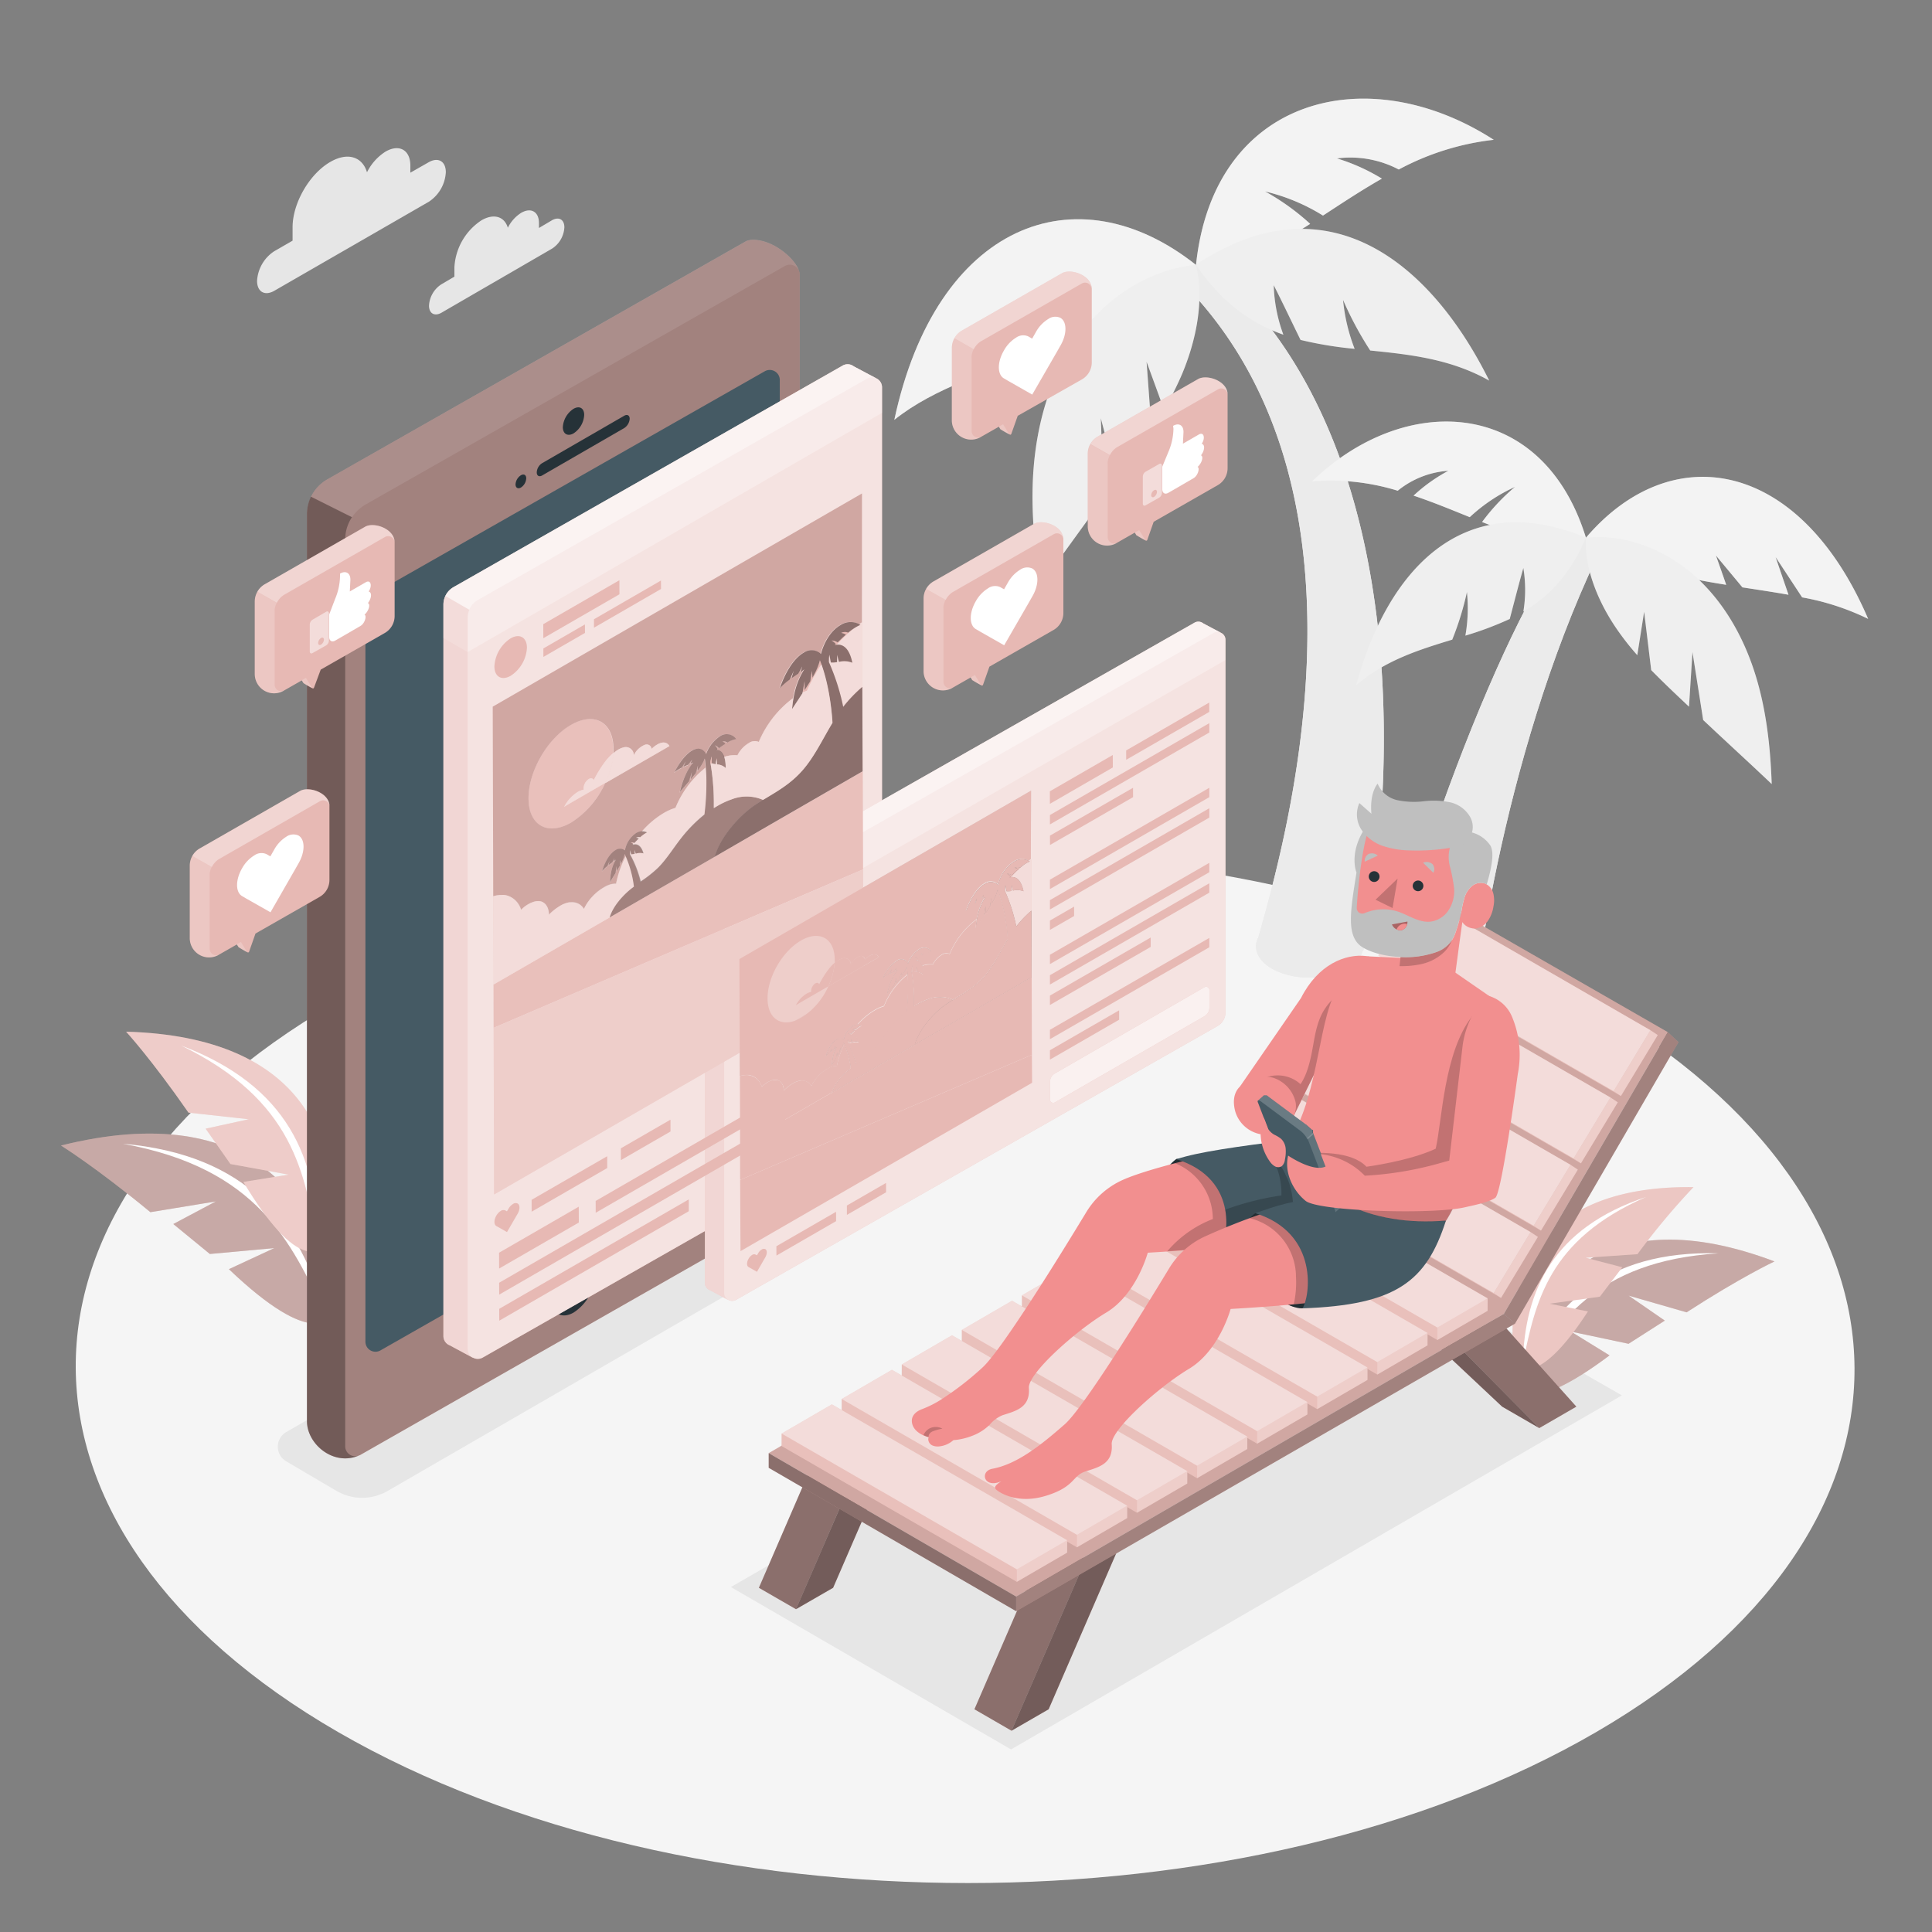 <svg xmlns="http://www.w3.org/2000/svg" viewBox="0 0 500 500"><rect x="0" y="0" width="500" height="500" fill="#808080" stroke="none"/><g id="freepik--Floor--inject-271"><path d="M412,259.73c-90.18-52.07-235.92-52.07-325.51,0S-2.64,396.21,87.54,448.28s235.92,52.07,325.52,0S502.18,311.8,412,259.73Z" style="fill:#f5f5f5"></path></g><g id="freepik--Shadows--inject-271"><polyline points="189.16 410.73 346.99 319.48 419.74 361.12 261.66 452.75 189.16 410.73" style="fill:#e6e6e6"></polyline><path d="M74.07,370.62l131.39-75.8a13.15,13.15,0,0,1,13.14,0l13.05,7.55a4.38,4.38,0,0,1,0,7.58L100.28,385.88a13.14,13.14,0,0,1-13.21-.05l-13-7.64A4.38,4.38,0,0,1,74.07,370.62Z" style="fill:#e6e6e6"></path></g><g id="freepik--Plants--inject-271"><path d="M15.78,296.46c49.85-12.44,67.6,15,70.66,40.53.15,5.46-5.62,12.07-27.2-8.53L71,323l-16.69,1.53-9.46-7.75,11-5.85-16.93,2.78C24.63,301.92,15.78,296.46,15.78,296.46Z" style="fill:#E7B9B4"></path><path d="M15.78,296.46c49.85-12.44,67.6,15,70.66,40.53.15,5.46-5.62,12.07-27.2-8.53L71,323l-16.69,1.53-9.46-7.75,11-5.85-16.93,2.78C24.63,301.92,15.78,296.46,15.78,296.46Z" style="opacity:0.2"></path><path d="M15.78,296.46c49.85-12.44,67.6,15,70.66,40.53.15,5.46-5.62,12.07-27.2-8.53L71,323l-16.69,1.53-9.46-7.75,11-5.85-16.93,2.78C24.63,301.92,15.78,296.46,15.78,296.46Z" style="fill:#fff;opacity:0.2"></path><path d="M31.82,296c32.2,2.84,46.09,20.58,52.37,44.25C75.41,321.47,66.69,302.36,31.82,296Z" style="fill:#fff"></path><path d="M32.64,267c47,1.29,55.84,29.8,52.26,53.05C83.69,324.92,77,329.33,63,305.88L74.71,304l-15.07-2.75-6.42-9.15,11.16-2.44-15.6-1.71C39.09,274,32.64,267,32.64,267Z" style="fill:#E7B9B4"></path><path d="M32.64,267c47,1.29,55.84,29.8,52.26,53.05C83.69,324.92,77,329.33,63,305.88L74.71,304l-15.07-2.75-6.42-9.15,11.16-2.44-15.6-1.71C39.09,274,32.64,267,32.64,267Z" style="fill:#fff;opacity:0.2"></path><path d="M32.64,267c47,1.29,55.84,29.8,52.26,53.05C83.69,324.92,77,329.33,63,305.88L74.71,304l-15.07-2.75-6.42-9.15,11.16-2.44-15.6-1.71C39.09,274,32.64,267,32.64,267Z" style="fill:#fff;opacity:0.1"></path><path d="M46.87,270.58C74.52,281,82.39,300,82.11,322.42,79,303.7,76,284.73,46.87,270.58Z" style="fill:#fff"></path><path d="M459.24,326.46c-43.74-16.55-62.7,6.35-68.18,29.13-.72,4.92,3.79,11.51,25.49-4.82l-10-6.16,14.92,3.16,9.38-6-9.36-6.46,15,4.32C450.66,330.45,459.24,326.46,459.24,326.46Z" style="fill:#E7B9B4"></path><path d="M459.24,326.46c-43.74-16.55-62.7,6.35-68.18,29.13-.72,4.92,3.79,11.51,25.49-4.82l-10-6.16,14.92,3.16,9.38-6-9.36-6.46,15,4.32C450.66,330.45,459.24,326.46,459.24,326.46Z" style="opacity:0.2"></path><path d="M459.24,326.46c-43.74-16.55-62.7,6.35-68.18,29.13-.72,4.92,3.79,11.51,25.49-4.82l-10-6.16,14.92,3.16,9.38-6-9.36-6.46,15,4.32C450.66,330.45,459.24,326.46,459.24,326.46Z" style="fill:#fff;opacity:0.2"></path><path d="M444.79,324.36c-29.41-.85-43.85,13.71-52.05,34.44C402.68,342.73,412.6,326.38,444.79,324.36Z" style="fill:#fff"></path><path d="M438.27,307.23c-40.17-.51-48.75,23.55-46.49,43.55.87,4.19,6.45,8.18,19.17-11.38l-9.91-2,13-1.82,5.8-7.61-9.45-2.47,13.38-.92A183.89,183.89,0,0,1,438.27,307.23Z" style="fill:#E7B9B4"></path><path d="M426,309.78c-24,8-31.38,24-31.91,43.1C397.39,337,400.59,320.87,426,309.78Z" style="fill:#fff"></path><path d="M438.27,307.23c-40.17-.51-48.75,23.55-46.49,43.55.87,4.19,6.45,8.18,19.17-11.38l-9.91-2,13-1.82,5.8-7.61-9.45-2.47,13.38-.92A183.89,183.89,0,0,1,438.27,307.23Z" style="fill:#fff;opacity:0.2"></path></g><g id="freepik--Trees--inject-271"><path d="M317.47,72.19l-8-3.64v8.26c48.06,53.55,23.27,140.57,16.19,165.77h0c-1.46,2.76-.31,5.89,3.48,8.08,5.44,3.14,14.23,3.14,19.64,0a7.6,7.6,0,0,0,3.89-4.56l.14,0C360.59,208.49,367,119.28,317.47,72.19Z" style="fill:#ebebeb"></path><path d="M317.47,72.19l-8-3.64v8.26c48.06,53.55,23.27,140.57,16.19,165.77h0c-1.46,2.76-.31,5.89,3.48,8.08,5.44,3.14,14.23,3.14,19.64,0a7.6,7.6,0,0,0,3.89-4.56l.14,0C360.59,208.49,367,119.28,317.47,72.19Z" style="fill:#ebebeb"></path><path d="M231.45,108.66c5.13-4.12,11.34-7.29,18.11-10.11q2.73-6.67,5.45-13.36-.78,5.9-1.6,11.8c4.23-1.65,8.62-3.21,13.08-4.83q3-5.43,5.92-10.87-.65,4.59-1.31,9.18c13.74-5.1,27.65-11.11,38.41-21.92C278.54,44,242.3,57.88,231.45,108.66Z" style="fill:#ebebeb"></path><path d="M362,43.87a68.06,68.06,0,0,1,24.58-7.69c-32.54-21-72.48-11.31-77.05,32.37,10.15.8,19.57-4.26,29.54-10.61a60.41,60.41,0,0,0-11.68-8.4,50.24,50.24,0,0,1,15,6.25c4.86-3.17,9.9-6.52,15.24-9.56A50.23,50.23,0,0,0,346,41,26.84,26.84,0,0,1,362,43.87Z" style="fill:#ebebeb"></path><path d="M231.45,108.66c5.13-4.12,11.34-7.29,18.11-10.11q2.73-6.67,5.45-13.36-.78,5.9-1.6,11.8c4.23-1.65,8.62-3.21,13.08-4.83q3-5.43,5.92-10.87-.65,4.59-1.31,9.18c13.74-5.1,27.65-11.11,38.41-21.92C278.54,44,242.3,57.88,231.45,108.66Z" style="fill:#fff;opacity:0.4"></path><path d="M362,43.87a68.06,68.06,0,0,1,24.58-7.69c-32.54-21-72.48-11.31-77.05,32.37,10.15.8,19.57-4.26,29.54-10.61a60.41,60.41,0,0,0-11.68-8.4,50.24,50.24,0,0,1,15,6.25c4.86-3.17,9.9-6.52,15.24-9.56A50.23,50.23,0,0,0,346,41,26.84,26.84,0,0,1,362,43.87Z" style="fill:#fff;opacity:0.4"></path><path d="M309.51,68.55c-11.46,1.13-22,7.74-29.14,16.79s-11,20.35-12.46,31.78-.46,23,1.37,34.43c5.37-7.6,10.93-15.17,16.39-22.76l-.78-20.54,4.17,15.81,2.34-3.27c2.25-3.18,4.49-6.38,6.62-9.64l-1.29-17.53Q299,99.8,301.25,106a78.69,78.69,0,0,0,4.63-9.11C309.53,88.24,311.77,77.62,309.51,68.55Z" style="fill:#ebebeb"></path><path d="M354.61,90.71c10.31,1.05,20.79,2.16,30.8,7.79-15.7-31.62-42.7-52.16-75.9-29.95,6.84,10,14.5,15.2,22.63,18.07a40.09,40.09,0,0,1-2.5-12.81c2.38,4.68,4.62,9.44,6.94,14.16a98.43,98.43,0,0,0,14,2.31,47.13,47.13,0,0,1-3-12.67A88.67,88.67,0,0,0,354.61,90.71Z" style="fill:#ebebeb"></path><path d="M309.51,68.55c-11.46,1.13-22,7.74-29.14,16.79s-11,20.35-12.46,31.78-.46,23,1.37,34.43c5.37-7.6,10.93-15.17,16.39-22.76l-.78-20.54,4.17,15.81,2.34-3.27c2.25-3.18,4.49-6.38,6.62-9.64l-1.29-17.53Q299,99.8,301.25,106a78.69,78.69,0,0,0,4.63-9.11C309.53,88.24,311.77,77.62,309.51,68.55Z" style="fill:#fff;opacity:0.2"></path><path d="M354.61,90.71c10.31,1.05,20.79,2.16,30.8,7.79-15.7-31.62-42.7-52.16-75.9-29.95,6.84,10,14.5,15.2,22.63,18.07a40.09,40.09,0,0,1-2.5-12.81c2.38,4.68,4.62,9.44,6.94,14.16a98.43,98.43,0,0,0,14,2.31,47.13,47.13,0,0,1-3-12.67A88.67,88.67,0,0,0,354.61,90.71Z" style="fill:#fff;opacity:0.2"></path><path d="M413.35,144l-2.91-4.82-4.67,2.16c-12,8.08-48.78,100.15-48.78,133.5h0c0,1.74,1.16,3.47,3.45,4.79,4.59,2.65,12,2.65,16.54,0,2.51-1.46,3.62-3.42,3.35-5.32C380.32,260.63,388.44,196.55,413.35,144Z" style="fill:#ebebeb"></path><path d="M413.35,144l-2.91-4.82-4.67,2.16c-12,8.08-48.78,100.15-48.78,133.5h0c0,1.74,1.16,3.47,3.45,4.79,4.59,2.65,12,2.65,16.54,0,2.51-1.46,3.62-3.42,3.35-5.32C380.32,260.63,388.44,196.55,413.35,144Z" style="fill:#ebebeb"></path><path d="M483.47,160.16a64.86,64.86,0,0,0-17.08-5.56l-6.86-10.43c1.09,3.25,2.22,6.5,3.33,9.75-3.87-.69-7.86-1.28-11.92-1.91l-6.85-8.24c.88,2.53,1.77,5,2.65,7.58-12.53-2-25.35-4.81-36.3-12.19C432.64,113.14,465.75,118.83,483.47,160.16Z" style="fill:#ebebeb"></path><path d="M361.73,127a58.93,58.93,0,0,0-22.17-2.42c24.13-23.3,59.68-21.75,70.88,14.59-8.49,2.38-17.34-.34-26.88-4.07a52.79,52.79,0,0,1,8.52-9.09,43.65,43.65,0,0,0-11.71,7.83c-4.66-1.88-9.5-3.89-14.54-5.57a42.84,42.84,0,0,1,9-6.43A23.17,23.17,0,0,0,361.73,127Z" style="fill:#ebebeb"></path><path d="M483.47,160.16a64.86,64.86,0,0,0-17.08-5.56l-6.86-10.43c1.09,3.25,2.22,6.5,3.33,9.75-3.87-.69-7.86-1.28-11.92-1.91l-6.85-8.24c.88,2.53,1.77,5,2.65,7.58-12.53-2-25.35-4.81-36.3-12.19C432.64,113.14,465.75,118.83,483.47,160.16Z" style="fill:#fff;opacity:0.4"></path><path d="M361.73,127a58.93,58.93,0,0,0-22.17-2.42c24.13-23.3,59.68-21.75,70.88,14.59-8.49,2.38-17.34-.34-26.88-4.07a52.79,52.79,0,0,1,8.52-9.09,43.65,43.65,0,0,0-11.71,7.83c-4.66-1.88-9.5-3.89-14.54-5.57a42.84,42.84,0,0,1,9-6.43A23.17,23.17,0,0,0,361.73,127Z" style="fill:#fff;opacity:0.4"></path><path d="M410.44,139.16c9.92-1,20,2.89,27.57,9.38S450.8,164,453.92,173.45s4.25,19.5,4.6,29.47c-5.84-5.55-11.83-11-17.74-16.58q-1.38-8.79-2.77-17.58l-.9,14.13-2.53-2.39c-2.45-2.32-4.89-4.66-7.25-7.08l-1.83-15.1-1.77,11.24a69.3,69.3,0,0,1-5.47-7C413.72,155.89,410,147.24,410.44,139.16Z" style="fill:#ebebeb"></path><path d="M410.44,139.16c9.92-1,20,2.89,27.57,9.38S450.8,164,453.92,173.45s4.25,19.5,4.6,29.47c-5.84-5.55-11.83-11-17.74-16.58q-1.38-8.79-2.77-17.58l-.9,14.13-2.53-2.39c-2.45-2.32-4.89-4.66-7.25-7.08l-1.83-15.1-1.77,11.24a69.3,69.3,0,0,1-5.47-7C413.72,155.89,410,147.24,410.44,139.16Z" style="fill:#fff;opacity:0.2"></path><path d="M375.84,165.54c-8.58,2.62-17.3,5.32-24.86,11.78,8-29.49,27.54-51.47,59.46-38.16-4.12,9.69-9.77,15.34-16.2,19.14a34.56,34.56,0,0,0,0-11.3c-1.24,4.38-2.35,8.79-3.52,13.19a85.93,85.93,0,0,1-11.48,4.31,40.94,40.94,0,0,0,.4-11.27A76.77,76.77,0,0,1,375.84,165.54Z" style="fill:#ebebeb"></path><path d="M375.84,165.54c-8.58,2.62-17.3,5.32-24.86,11.78,8-29.49,27.54-51.47,59.46-38.16-4.12,9.69-9.77,15.34-16.2,19.14a34.56,34.56,0,0,0,0-11.3c-1.24,4.38-2.35,8.79-3.52,13.19a85.93,85.93,0,0,1-11.48,4.31,40.94,40.94,0,0,0,.4-11.27A76.77,76.77,0,0,1,375.84,165.54Z" style="fill:#fff;opacity:0.2"></path></g><g id="freepik--Clouds--inject-271"><path d="M85.51,41.89c4.48-2.58,8.27-1.32,9.47,2.7a13.31,13.31,0,0,1,4.84-5.38c3.51-2,6.37-.4,6.38,3.63v1.85L110.92,42c2.46-1.42,4.45-.28,4.46,2.55A9.77,9.77,0,0,1,111,52.2L71,75.25c-2.46,1.42-4.46.29-4.47-2.54A9.84,9.84,0,0,1,71,65l4.72-2.72V58.89C75.68,52.64,80.07,45,85.51,41.89Z" style="fill:#e6e6e6"></path><path d="M124.63,57c3.22-1.85,5.94-.94,6.8,1.94a9.57,9.57,0,0,1,3.47-3.87c2.52-1.45,4.57-.28,4.58,2.61V59l3.38-2c1.76-1,3.2-.2,3.2,1.83a7,7,0,0,1-3.18,5.51L114.24,80.94c-1.77,1-3.21.2-3.21-1.83a7,7,0,0,1,3.18-5.52l3.39-2V69.19A15.55,15.55,0,0,1,124.63,57Z" style="fill:#e6e6e6"></path></g><g id="freepik--Device--inject-271"><path d="M206.72,70h0c-.79-2.76-6.4-8-12-7.91a4.82,4.82,0,0,0-1.56.31L84.68,124.08a10.47,10.47,0,0,0-5.24,9V367.78c0,6,6.89,11.68,13.36,8.94l0,0a2.47,2.47,0,0,0,.42-.17l108.5-61.83a10.39,10.39,0,0,0,5.24-9V71.09A2.49,2.49,0,0,0,206.72,70Z" style="fill:#E7B9B4"></path><path d="M206.72,70h0c-.79-2.76-6.4-8-12-7.91a4.82,4.82,0,0,0-1.56.31L84.68,124.08a10.47,10.47,0,0,0-5.24,9V367.78c0,6,6.89,11.68,13.36,8.94l0,0a2.47,2.47,0,0,0,.42-.17l108.5-61.83a10.39,10.39,0,0,0,5.24-9V71.09A2.49,2.49,0,0,0,206.72,70Z" style="opacity:0.3"></path><path d="M94.57,157.9a5.19,5.19,0,0,1,2.62-4.51L197.93,96.08a2.6,2.6,0,0,1,3.88,2.25V287.57a5.19,5.19,0,0,1-2.62,4.51L98.45,349.49a2.6,2.6,0,0,1-3.88-2.26Z" style="fill:#455a64"></path><path d="M79.44,133.1V367.78c0,6,6.89,11.68,13.36,8.94l0,0a2.58,2.58,0,0,1-3.46-2.43V139.58a10.37,10.37,0,0,1,1.75-5.73l-10.62-5.31A10.43,10.43,0,0,0,79.44,133.1Z" style="opacity:0.3"></path><path d="M194.74,62a4.82,4.82,0,0,0-1.56.31L84.68,124.08a10.36,10.36,0,0,0-4.17,4.46l10.62,5.31a10.42,10.42,0,0,1,3.5-3.29L203.12,68.84a2.58,2.58,0,0,1,3.6,1.12h0C205.94,67.19,200.33,61.93,194.74,62Z" style="fill:#fff;opacity:0.1"></path><path d="M161.56,107.59c.76-.44,1.4-.1,1.4.78a3.1,3.1,0,0,1-1.39,2.4l-21.28,12.29c-.77.44-1.38.07-1.38-.81a3,3,0,0,1,1.37-2.37Z" style="fill:#263238"></path><path d="M134.81,123c.76-.44,1.38-.09,1.38.78a3,3,0,0,1-1.37,2.39c-.76.44-1.39.08-1.4-.79A3,3,0,0,1,134.81,123Z" style="fill:#263238"></path><path d="M148.43,105.8c1.53-.88,2.76-.18,2.76,1.57a6.08,6.08,0,0,1-2.74,4.78c-1.52.88-2.78.16-2.79-1.59A6.1,6.1,0,0,1,148.43,105.8Z" style="fill:#263238"></path><path d="M148.44,326.74c3.1-1.8,5.61-.37,5.62,3.19a12.39,12.39,0,0,1-5.58,9.74c-3.1,1.79-5.67.33-5.68-3.24A12.38,12.38,0,0,1,148.44,326.74Z" style="fill:#263238"></path></g><g id="freepik--Screens--inject-271"><path d="M226.79,97.91h0l-5.87-3.11v0a2.56,2.56,0,0,0-2.83-.19L117.39,151.94a5.18,5.18,0,0,0-2.63,4.51V345.78a2.56,2.56,0,0,0,1.66,2.4h0l5.9,3.18h0l.09,0a2.57,2.57,0,0,0,2.48,0L225.65,294a5.21,5.21,0,0,0,2.62-4.51V100.23A2.56,2.56,0,0,0,226.79,97.91Z" style="fill:#E7B9B4"></path><path d="M228.27,106.84v-6.61a2.56,2.56,0,0,0-1.48-2.32h0l-5.87-3.11v0a2.56,2.56,0,0,0-2.83-.19L117.39,151.94a5.18,5.18,0,0,0-2.63,4.51v8.68l6.27,3.62Z" style="fill:#fff;opacity:0.3"></path><path d="M226.79,97.91h0l-5.87-3.11v0a2.56,2.56,0,0,0-2.83-.19L117.39,151.94a5.18,5.18,0,0,0-2.63,4.51V345.78a2.56,2.56,0,0,0,1.66,2.4h0l5.9,3.18h0l.09,0a2.57,2.57,0,0,0,2.48,0L225.65,294a5.21,5.21,0,0,0,2.62-4.51V100.23A2.56,2.56,0,0,0,226.79,97.91Z" style="fill:#fff;opacity:0.6"></path><path d="M114.76,156.45V345.78a2.56,2.56,0,0,0,1.66,2.4h0l5.9,3.18a2.57,2.57,0,0,1-1.28-2.24V159.8a5.33,5.33,0,0,1,.41-2l-6.16-3.55A5.11,5.11,0,0,0,114.76,156.45Z" style="fill:#E7B9B4;opacity:0.3"></path><path d="M220.94,94.79v0a2.56,2.56,0,0,0-2.83-.19L117.39,151.94a5.16,5.16,0,0,0-2.11,2.28l6.16,3.55a5.22,5.22,0,0,1,2.21-2.48L224.39,98a2.53,2.53,0,0,1,2.4-.07h0Z" style="fill:#fff;opacity:0.4"></path><path d="M217.66,163.8a2.2,2.2,0,0,1,1.82-.07,16.51,16.51,0,0,1,1.63-1.19c-.84.67-1.67,1.39-2.49,2.17s-1.39,1.38-2.06,2.13a3.76,3.76,0,0,0-.55.1l.29-.27a3.48,3.48,0,0,0-1.14-.92,3,3,0,0,1,1.6.48c.69-.65,1.39-1.34,2.13-2A3,3,0,0,0,217.66,163.8Z" style="fill:#E7B9B4"></path><path d="M164.77,216.89h-.16a1.63,1.63,0,0,1,.25-.1Z" style="fill:#E7B9B4"></path><path d="M147.71,187.59c6.08-3.51,11-.69,11,6.3,0,.32,0,.64,0,1a14.21,14.21,0,0,0-1.76,1.79,31.3,31.3,0,0,0-3.3,5.24c-.22-.5-.72-.61-1.26-.3a1.8,1.8,0,0,0-.37.28,3.11,3.11,0,0,0-1,2.5,4.61,4.61,0,0,0-1.51.57,9.86,9.86,0,0,0-3.51,3.85c.2-.12.53-.36.73-.47l9.89-5.72a23.36,23.36,0,0,1-8.86,10.29c-6.08,3.51-11,.69-11-6.29S141.63,191.1,147.71,187.59Z" style="fill:#E7B9B4"></path><path d="M222.41,161.57l.77-.53,0,16.73a35.38,35.38,0,0,0-4.95,5.17,54.4,54.4,0,0,0-3.73-11.58c0-.18,0-.37,0-.57a7.94,7.94,0,0,1,.12-1.34c.14.65.26,1.32.39,2a8,8,0,0,0,1.6-.09c0-.22,0-.45,0-.68a8.25,8.25,0,0,1,.08-1.2,10,10,0,0,0,.43,1.81,5.49,5.49,0,0,1,3.44.22c-.58-2.89-1.88-4.87-4-4.65.67-.75,1.36-1.46,2.06-2.13s1.65-1.5,2.49-2.17l.39-.23a8,8,0,0,1,1.17-.58Z" style="fill:#E7B9B4"></path><path d="M217.66,163.8a2.2,2.2,0,0,1,1.82-.07,16.51,16.51,0,0,1,1.63-1.19c-.84.67-1.67,1.39-2.49,2.17s-1.39,1.38-2.06,2.13a3.76,3.76,0,0,0-.55.1l.29-.27a3.48,3.48,0,0,0-1.14-.92,3,3,0,0,1,1.6.48c.69-.65,1.39-1.34,2.13-2A3,3,0,0,0,217.66,163.8Z" style="fill:#E7B9B4"></path><path d="M164.77,216.89h-.16a1.63,1.63,0,0,1,.25-.1Z" style="fill:#E7B9B4"></path><path d="M147.71,187.59c6.08-3.51,11-.69,11,6.3,0,.32,0,.64,0,1a14.21,14.21,0,0,0-1.76,1.79,31.3,31.3,0,0,0-3.3,5.24c-.22-.5-.72-.61-1.26-.3a1.8,1.8,0,0,0-.37.28,3.11,3.11,0,0,0-1,2.5,4.61,4.61,0,0,0-1.51.57,9.86,9.86,0,0,0-3.51,3.85c.2-.12.53-.36.73-.47l9.89-5.72a23.36,23.36,0,0,1-8.86,10.29c-6.08,3.51-11,.69-11-6.29S141.63,191.1,147.71,187.59Z" style="fill:#fff;opacity:0.1"></path><path d="M222.41,161.57l.77-.53,0,16.73a35.38,35.38,0,0,0-4.95,5.17,54.4,54.4,0,0,0-3.73-11.58c0-.18,0-.37,0-.57a7.94,7.94,0,0,1,.12-1.34c.14.65.26,1.32.39,2a8,8,0,0,0,1.6-.09c0-.22,0-.45,0-.68a8.25,8.25,0,0,1,.08-1.2,10,10,0,0,0,.43,1.81,5.49,5.49,0,0,1,3.44.22c-.58-2.89-1.88-4.87-4-4.65.67-.75,1.36-1.46,2.06-2.13s1.65-1.5,2.49-2.17l.39-.23a8,8,0,0,1,1.17-.58Z" style="fill:#fff;opacity:0.5"></path><path d="M132.15,165.21c2.32-1.34,4.21-.27,4.22,2.41a9.23,9.23,0,0,1-4.2,7.27c-2.32,1.34-4.21.26-4.22-2.41A9.23,9.23,0,0,1,132.15,165.21Z" style="fill:#E7B9B4"></path><polygon points="160.3 150.16 160.31 153.8 140.61 165.17 140.6 161.53 160.3 150.16" style="fill:#E7B9B4"></polygon><polygon points="151.38 161.6 151.39 163.8 140.63 170.01 140.62 167.82 151.38 161.6" style="fill:#E7B9B4"></polygon><polygon points="171.06 150.24 171.07 152.43 153.72 162.45 153.72 160.26 171.06 150.24" style="fill:#E7B9B4"></polygon><path d="M132.78,311.58a1.17,1.17,0,0,1,1.17-.12c.65.37.65,1.57,0,2.68l-.42.72-2.32,4-2.34-1.33-.42-.24c-.65-.37-.65-1.57,0-2.68a3.3,3.3,0,0,1,1.16-1.23,1.17,1.17,0,0,1,1.17-.12l.42.23.42-.71A3.3,3.3,0,0,1,132.78,311.58Z" style="fill:#E7B9B4"></path><path d="M316,163.77h0l-4.63-2.46v0a2,2,0,0,0-2.23-.15L184.5,232a4.1,4.1,0,0,0-2.07,3.56V332a2,2,0,0,0,1.31,1.89h0l4.67,2.51h0l.07,0a2,2,0,0,0,2,0l124.61-70.86a4.1,4.1,0,0,0,2.07-3.56V165.61A2,2,0,0,0,316,163.77Z" style="fill:#E7B9B4"></path><path d="M317.12,170.83v-5.22a2,2,0,0,0-1.17-1.84h0l-4.63-2.46v0a2,2,0,0,0-2.23-.15L184.5,232a4.1,4.1,0,0,0-2.07,3.56v6.86l4.95,2.86Z" style="fill:#fff;opacity:0.3"></path><path d="M316,163.77h0l-4.63-2.46v0a2,2,0,0,0-2.23-.15L184.5,232a4.1,4.1,0,0,0-2.07,3.56V332a2,2,0,0,0,1.31,1.89h0l4.67,2.51h0l.07,0a2,2,0,0,0,2,0l124.61-70.86a4.1,4.1,0,0,0,2.07-3.56V165.61A2,2,0,0,0,316,163.77Z" style="fill:#fff;opacity:0.6"></path><path d="M182.43,235.53V332a2,2,0,0,0,1.31,1.89h0l4.67,2.51a2,2,0,0,1-1-1.77V238.18a4.12,4.12,0,0,1,.32-1.6l-4.87-2.81A4.05,4.05,0,0,0,182.43,235.53Z" style="fill:#E7B9B4;opacity:0.3"></path><path d="M311.34,161.31v0a2,2,0,0,0-2.23-.15L184.5,232a4.14,4.14,0,0,0-1.67,1.8l4.87,2.81a4.06,4.06,0,0,1,1.75-2l124.61-70.79a2,2,0,0,1,1.89-.06h0Z" style="fill:#fff;opacity:0.4"></path><path d="M262.56,224.63a1.78,1.78,0,0,1,1.44-.06,14,14,0,0,1,1.28-.94c-.66.53-1.32,1.1-2,1.71s-1.1,1.1-1.63,1.69a2.41,2.41,0,0,0-.44.08l.23-.22a2.83,2.83,0,0,0-.89-.73,2.46,2.46,0,0,1,1.26.39c.54-.52,1.1-1.06,1.68-1.57A2.36,2.36,0,0,0,262.56,224.63Z" style="fill:#E7B9B4"></path><path d="M220.78,266.56h-.12l.19-.08Z" style="fill:#E7B9B4"></path><path d="M207.31,243.42c4.8-2.77,8.71-.55,8.72,5,0,.26,0,.51,0,.77a11,11,0,0,0-1.38,1.42,24.47,24.47,0,0,0-2.62,4.13c-.17-.39-.56-.48-1-.23a1.32,1.32,0,0,0-.29.21,2.49,2.49,0,0,0-.79,2,3.62,3.62,0,0,0-1.2.45,7.75,7.75,0,0,0-2.76,3l.57-.37,7.82-4.52a18.59,18.59,0,0,1-7,8.13c-4.8,2.77-8.71.55-8.73-5S202.51,246.19,207.31,243.42Z" style="fill:#E7B9B4"></path><path d="M266.31,222.86l.6-.41,0,13.21a26.77,26.77,0,0,0-3.91,4.09,43.62,43.62,0,0,0-2.94-9.15v-.45a5.66,5.66,0,0,1,.1-1.06c.11.52.2,1,.3,1.56a6.16,6.16,0,0,0,1.27-.07,4.58,4.58,0,0,1,0-.53,6.14,6.14,0,0,1,.06-1,7.67,7.67,0,0,0,.34,1.43,4.32,4.32,0,0,1,2.72.17c-.46-2.28-1.49-3.85-3.17-3.67.53-.59,1.07-1.16,1.63-1.69s1.3-1.18,2-1.71l.31-.18a5.68,5.68,0,0,1,.93-.45Z" style="fill:#E7B9B4"></path><path d="M262.56,224.63a1.78,1.78,0,0,1,1.44-.06,14,14,0,0,1,1.28-.94c-.66.53-1.32,1.1-2,1.71s-1.1,1.1-1.63,1.69a2.41,2.41,0,0,0-.44.08l.23-.22a2.83,2.83,0,0,0-.89-.73,2.46,2.46,0,0,1,1.26.39c.54-.52,1.1-1.06,1.68-1.57A2.36,2.36,0,0,0,262.56,224.63Z" style="fill:#E7B9B4"></path><path d="M220.78,266.56h-.12l.19-.08Z" style="fill:#E7B9B4"></path><g style="isolation:isolate"><path d="M257.38,232.53a11.85,11.85,0,0,0,.87-2.32l.33.86a36,36,0,0,0-2.95,5.37,7.79,7.79,0,0,0-.92.38c.13-.78.27-1.56.4-2.34,0,.61,0,1.22,0,1.83l.3-.46c.29-.45.58-.9.86-1.35.11-.71.21-1.42.32-2.13l.12,1.41C257,233.37,257.18,233,257.38,232.53Z" style="fill:#E7B9B4"></path><path d="M219.41,270c0-.12,0-.25,0-.39a3.37,3.37,0,0,1,0-.44c.08.28.15.56.22.84a3.86,3.86,0,0,0,.74-.1,2.74,2.74,0,0,1,0-.5c0-.1,0-.21,0-.32a3.66,3.66,0,0,0,.25.77,2.71,2.71,0,0,1,1.59-.06c-.37-1.32-1.1-2.16-2.22-1.77a1.59,1.59,0,0,1,.13-.13l-.14-.12.12-.18a2,2,0,0,1,.22.09c.3-.31.61-.64.93-.95a1.36,1.36,0,0,0-.46-.13l.07-.09a1,1,0,0,1,.65,0,6.48,6.48,0,0,1,1.1-.83l.32-.17a2,2,0,0,0-1.06-.23,18.34,18.34,0,0,1,4.52-3.81,11.17,11.17,0,0,1,2.38-1.05,20.27,20.27,0,0,1,5.68-7.83l.45-.38c.09,1,.13,2.1.13,3.15a53.85,53.85,0,0,1-.39,6.51,29.87,29.87,0,0,0-4.84,4.94,63.33,63.33,0,0,1-4.61,5.92,24.32,24.32,0,0,1-3.58,2.82A21.76,21.76,0,0,0,219.41,270Z" style="fill:#fff;opacity:0.5"></path><path d="M220,267.73a1.39,1.39,0,0,0-.41-.23,1.57,1.57,0,0,1,.53.05Z" style="fill:#E7B9B4"></path><path d="M219.82,276.78a13.35,13.35,0,0,0-4.57,6l-23.73,13.7-.05-18a5.52,5.52,0,0,1,2.31-.23,4.17,4.17,0,0,1,3.38,3,6.74,6.74,0,0,1,1.45-1.14,3.86,3.86,0,0,1,2.5-.61c1.06.22,1.73,1.28,1.74,2.75a10.82,10.82,0,0,1,2.33-1.86,5.27,5.27,0,0,1,1.74-.68A2.81,2.81,0,0,1,210,281a10.24,10.24,0,0,1,4.07-4.41,4.51,4.51,0,0,1,2.5-.75,22.21,22.21,0,0,1,1.94-5.6,23,23,0,0,1,1.69,6.24Z" style="fill:#fff;opacity:0.5"></path><path d="M232.11,248.68a1.86,1.86,0,0,1,2.87.73,7.38,7.38,0,0,1,2.82-3.65,2.38,2.38,0,0,1,3.32.58,5.26,5.26,0,0,0-1.83.71,1.23,1.23,0,0,0-1-.25,1.79,1.79,0,0,1,.6.5c-.45.29-.89.6-1.32.9a1.73,1.73,0,0,0-.78-.59,2.85,2.85,0,0,1,.49.79l-.18.13c1.35,0,1.91,1.6,1.9,3.71a2.73,2.73,0,0,0-1.77-.73c0-.3,0-.61,0-.92,0-.11,0-.22,0-.32a5.89,5.89,0,0,0-.22,1.19,3.31,3.31,0,0,1-.85-.21c0-.45,0-.9,0-1.34a5.47,5.47,0,0,0-.26,1.21c0,.08,0,.17,0,.27a47.21,47.21,0,0,1,.66,7.72c0,.46,0,.9,0,1.33.25-.17.51-.32.77-.47a16.2,16.2,0,0,1,2.9-1.33,8.38,8.38,0,0,1,6.38.13l-1.43.9c-3.21,2.1-7.27,6.56-8.41,10.69l-21.52,12.43a13.35,13.35,0,0,1,4.57-6l.39-.29a22.2,22.2,0,0,0-1.89-6.65,7.26,7.26,0,0,1-.43,1.32c-.11.24-.22.48-.35.72l-.12-.77c0,.4-.07.79-.11,1.18s-.31.53-.46.79c-.06.09-.11.18-.16.27,0-.33-.05-.67-.06-1l-.18,1.4-1.13,1.87a10.83,10.83,0,0,1,.29-2.33,8,8,0,0,1,.91-2.25l-.46.35c.06-.21.11-.43.17-.65l-.44.86-.76.58.21-.84-.44,1a8.29,8.29,0,0,0-1.09,1c.68-2.21,1.71-3.69,2.73-4.29a1.66,1.66,0,0,1,1.94,0,5.46,5.46,0,0,1,2.31-3.56,2.85,2.85,0,0,1,1.17-.37,2,2,0,0,1,1.06.23l-.32.17a6.48,6.48,0,0,0-1.1.83,1.07,1.07,0,0,0-.84.1h.12a1.36,1.36,0,0,1,.46.13c-.32.31-.63.64-.93.95a1.44,1.44,0,0,0-.75-.14,1.39,1.39,0,0,1,.41.23l.14.12a1.59,1.59,0,0,0-.13.13c1.12-.39,1.85.45,2.22,1.77a2.71,2.71,0,0,0-1.59.06,3.66,3.66,0,0,1-.25-.77c0,.11,0,.22,0,.32a2.74,2.74,0,0,0,0,.5,3.86,3.86,0,0,1-.74.1c-.07-.28-.14-.56-.22-.84a3.37,3.37,0,0,0,0,.44c0,.14,0,.27,0,.4a21.91,21.91,0,0,1,2.18,5.53,24.32,24.32,0,0,0,3.58-2.82,63.33,63.33,0,0,0,4.61-5.92,29.87,29.87,0,0,1,4.84-4.94,53.85,53.85,0,0,0,.39-6.51,33.11,33.11,0,0,0-.33-4.91,10.52,10.52,0,0,1-.88,1.7c-.19.3-.4.58-.61.86,0-.39.07-.78.11-1.17l-.49,1.66c-.24.31-.5.61-.75.91l-.26.31.24-1.49-.62,1.94c-.61.72-1.23,1.44-1.83,2.16a18.66,18.66,0,0,1,1-3.26,11.73,11.73,0,0,1,1.69-2.81l-.6.28c.13-.29.25-.58.38-.86l-.74,1c-.35.14-.69.3-1,.45.16-.37.33-.74.49-1.12l-.8,1.27-.57.3a6.73,6.73,0,0,0-.95.66A10.51,10.51,0,0,1,232.11,248.68Z" style="opacity:0.3"></path><polygon points="267 252.91 267.06 272.97 191.54 305.36 191.52 296.49 215.25 282.79 236.77 270.36 249.74 262.88 267 252.91" style="fill:#fff;opacity:0.1"></polygon><path d="M216,249.16a17.24,17.24,0,0,1-1.64,6.11l-7.82,4.52-.57.37a7.75,7.75,0,0,1,2.76-3,3.62,3.62,0,0,1,1.2-.45,2.49,2.49,0,0,1,.79-2,1.32,1.32,0,0,1,.29-.21c.43-.25.82-.16,1,.23a24.47,24.47,0,0,1,2.62-4.13A11,11,0,0,1,216,249.16Z" style="fill:#fff;opacity:0.5"></path><path d="M266.84,204.62,191.36,248.2l.11,30.25q.3-.09.6-.15a5.94,5.94,0,0,1,1.16-.12,4.91,4.91,0,0,1,.55,0,3.84,3.84,0,0,1,1.62.61,3,3,0,0,1,.45.35,4,4,0,0,1,.77.91,4.1,4.1,0,0,1,.3.55,5.53,5.53,0,0,1,.24.61l.17-.17c.17-.16.35-.32.53-.46a8.29,8.29,0,0,1,.75-.51,5.26,5.26,0,0,1,.84-.39l.16-.06a2.89,2.89,0,0,1,1.5-.16,1.61,1.61,0,0,1,.29.09,2.66,2.66,0,0,1,1.45,2.66,10.82,10.82,0,0,1,2.33-1.86,5.27,5.27,0,0,1,1.74-.68l.25,0a2.57,2.57,0,0,1,.48,0,3,3,0,0,1,.67.08,2.06,2.06,0,0,1,.35.12l.15.06a2.71,2.71,0,0,1,.93.72,2,2,0,0,1,.26.38c.1-.23.22-.45.34-.67a5.47,5.47,0,0,1,.41-.65,10.42,10.42,0,0,1,2.12-2.27c.3-.23.6-.45.9-.64.1-.06.2-.13.3-.18a8.42,8.42,0,0,1,1-.49,3.4,3.4,0,0,1,1.49-.26,20.62,20.62,0,0,1,1-3.5c.27-.71.58-1.41.92-2.1-.06-.14-.13-.28-.2-.41a7.26,7.26,0,0,1-.43,1.32c-.11.24-.22.48-.35.72l-.12-.77c0,.4-.07.79-.11,1.18s-.31.53-.46.79c-.06.09-.11.18-.16.27,0-.33-.05-.67-.06-1l-.18,1.4-1.13,1.87a10.83,10.83,0,0,1,.29-2.33,8,8,0,0,1,.91-2.25l-.46.35c.06-.21.11-.43.17-.65l-.44.86-.76.58.21-.84-.44,1a8.29,8.29,0,0,0-1.09,1c.68-2.21,1.71-3.69,2.73-4.29a1.66,1.66,0,0,1,1.94,0,5.46,5.46,0,0,1,2.31-3.56,2.85,2.85,0,0,1,1.17-.37,18.34,18.34,0,0,1,4.52-3.81,11.17,11.17,0,0,1,2.38-1.05,20.27,20.27,0,0,1,5.68-7.83l.45-.38c0-.6-.11-1.19-.2-1.76a10.52,10.52,0,0,1-.88,1.7c-.19.3-.4.58-.61.86,0-.39.07-.78.11-1.17l-.49,1.66c-.24.31-.5.61-.75.91l-.26.31.24-1.49-.62,1.94c-.61.72-1.23,1.44-1.83,2.16a18.66,18.66,0,0,1,1-3.26,11.73,11.73,0,0,1,1.69-2.81l-.6.28c.13-.29.25-.58.38-.86l-.74,1-1,.45c.16-.37.33-.74.49-1.12l-.8,1.27-.57.3a6.73,6.73,0,0,0-.95.66,10.51,10.51,0,0,1,3.59-4.53,1.86,1.86,0,0,1,2.87.73,7.32,7.32,0,0,1,2.82-3.65,2.38,2.38,0,0,1,3.32.58,5.53,5.53,0,0,0-1.88.73,1,1,0,0,0-1-.27,1.79,1.79,0,0,1,.6.5c-.45.29-.89.6-1.32.9a1.73,1.73,0,0,0-.78-.59,1.08,1.08,0,0,1,.31.92c.8,0,1.32.56,1.61,1.45a6.56,6.56,0,0,1,2.78-.34,6,6,0,0,1,2.27-2.48,2.07,2.07,0,0,1,2.09-.24,21.6,21.6,0,0,1,7-9,17.48,17.48,0,0,1,.45-1.94,14.92,14.92,0,0,1,1.77-3.94q-.41.3-.81.57c.12-.38.23-.77.35-1.16-.27.5-.55,1-.83,1.49l-1.35.93c.14-.5.29-1,.44-1.49-.28.59-.56,1.19-.85,1.78a13.35,13.35,0,0,0-2,1.71c1.31-3.74,3.11-6.21,4.84-7.21a2.78,2.78,0,0,1,3.54.27,9.55,9.55,0,0,1,4-5.92,3.82,3.82,0,0,1,3.88-.18l.6-.41Zm-52.47,50.65a18.59,18.59,0,0,1-7,8.13c-4.8,2.77-8.71.55-8.73-5s3.87-12.24,8.67-15,8.71-.55,8.72,5c0,.26,0,.51,0,.77a6.83,6.83,0,0,1,1-.7,4,4,0,0,1,1-.42,1.65,1.65,0,0,1,2.19,1.56,4.29,4.29,0,0,1,1.77-1.9,3.44,3.44,0,0,1,.39-.19,1,1,0,0,1,1.48.77,5.13,5.13,0,0,1,1.11-.87A3.43,3.43,0,0,1,226,247a1.42,1.42,0,0,1,1.47.71l-13.1,7.56" style="opacity:0.1"></path><path d="M262.43,223a3.82,3.82,0,0,1,3.88-.18l.21.14a5.68,5.68,0,0,0-.93.45,11.18,11.18,0,0,0-1.59,1.12,1.78,1.78,0,0,0-1.44.06,2.36,2.36,0,0,1,1,.35c-.58.51-1.14,1.05-1.68,1.57a2.46,2.46,0,0,0-1.26-.39,2.83,2.83,0,0,1,.89.73l-.23.22a2.41,2.41,0,0,1,.44-.08c1.68-.18,2.71,1.39,3.17,3.67a4.32,4.32,0,0,0-2.72-.17,7.67,7.67,0,0,1-.34-1.43,6.14,6.14,0,0,0-.06,1,4.58,4.58,0,0,0,0,.53,6.16,6.16,0,0,1-1.27.07c-.1-.51-.19-1-.3-1.56a5.66,5.66,0,0,0-.1,1.06,3.39,3.39,0,0,0,0,.45,44.9,44.9,0,0,1,2.92,9.15,26.77,26.77,0,0,1,3.91-4.09l.05,17.25-17.26,10-13,7.48c1.14-4.13,5.2-8.59,8.41-10.69l1.43-.9c2.78-1.69,5.62-3.23,8.09-6s4.12-6.4,6.13-9.71a44,44,0,0,0-2.58-12.8,11.85,11.85,0,0,1-.87,2.32c-.2.43-.43.84-.66,1.25l-.12-1.41c-.11.71-.21,1.42-.32,2.13-.28.45-.57.9-.86,1.35l-.3.46c0-.61,0-1.22,0-1.83-.14.83-.29,1.67-.43,2.51-.71,1.07-1.42,2.14-2.12,3.21a20.84,20.84,0,0,1,.73-4.19,14.92,14.92,0,0,1,1.77-3.94q-.41.3-.81.57c.12-.38.23-.77.35-1.16-.27.5-.55,1-.83,1.49l-1.35.93c.14-.5.29-1,.44-1.49-.28.59-.56,1.19-.85,1.78a13.35,13.35,0,0,0-2,1.71c1.31-3.74,3.11-6.21,4.84-7.21a2.78,2.78,0,0,1,3.54.27A9.55,9.55,0,0,1,262.43,223Z" style="opacity:0.4"></path><path d="M237.18,250.63l-.1.05c0-.14.07-.28.11-.41,0,.1,0,.21,0,.32Z" style="fill:#E7B9B4"></path><path d="M236.56,260.44c0-.43,0-.87,0-1.33a47.21,47.21,0,0,0-.66-7.72l.2-.14a3.31,3.31,0,0,0,.85.21,7.69,7.69,0,0,1,.11-.78l.1-.05a8.51,8.51,0,0,0,0,.88,2.73,2.73,0,0,1,1.77.73,7.26,7.26,0,0,0-.29-2.26,6.56,6.56,0,0,1,2.78-.34,6,6,0,0,1,2.27-2.48,2.07,2.07,0,0,1,2.09-.24,21.6,21.6,0,0,1,7-9c-.13.76-.22,1.52-.28,2.25.7-1.07,1.41-2.14,2.12-3.21l0-.17a7.79,7.79,0,0,1,.92-.38,36,36,0,0,1,2.95-5.37A45.92,45.92,0,0,1,260.83,243c-2,3.31-3.68,6.91-6.13,9.71s-5.31,4.36-8.09,6a8.38,8.38,0,0,0-6.38-.13,16.2,16.2,0,0,0-2.9,1.33C237.07,260.12,236.81,260.27,236.56,260.44Z" style="fill:#fff;opacity:0.5"></path><path d="M235.86,251.11h0a5.47,5.47,0,0,1,.26-1.21c0,.44,0,.89,0,1.34l-.2.14Z" style="fill:#E7B9B4"></path><polygon points="191.54 305.36 267.06 272.97 267.12 280.22 191.64 323.8 191.54 305.36" style="fill:#fff;opacity:0.3"></polygon><path d="M217,248.46a4,4,0,0,1,1-.42,1.65,1.65,0,0,1,2.19,1.56,4.29,4.29,0,0,1,1.77-1.9,3.44,3.44,0,0,1,.39-.19,1,1,0,0,1,1.48.77,5.13,5.13,0,0,1,1.11-.87A3.43,3.43,0,0,1,226,247a1.42,1.42,0,0,1,1.47.71l-13.1,7.56a17.24,17.24,0,0,0,1.64-6.11A6.83,6.83,0,0,1,217,248.46Z" style="fill:#fff;opacity:0.5"></path></g><path d="M207.31,243.42c4.8-2.77,8.71-.55,8.72,5,0,.26,0,.51,0,.77a11,11,0,0,0-1.38,1.42,24.47,24.47,0,0,0-2.62,4.13c-.17-.39-.56-.48-1-.23a1.32,1.32,0,0,0-.29.21,2.49,2.49,0,0,0-.79,2,3.62,3.62,0,0,0-1.2.45,7.75,7.75,0,0,0-2.76,3l.57-.37,7.82-4.52a18.59,18.59,0,0,1-7,8.13c-4.8,2.77-8.71.55-8.73-5S202.51,246.19,207.31,243.42Z" style="fill:#fff;opacity:0.1"></path><path d="M266.31,222.86l.6-.41,0,13.21a26.77,26.77,0,0,0-3.91,4.09,43.62,43.62,0,0,0-2.94-9.15v-.45a5.66,5.66,0,0,1,.1-1.06c.11.52.2,1,.3,1.56a6.16,6.16,0,0,0,1.27-.07,4.58,4.58,0,0,1,0-.53,6.14,6.14,0,0,1,.06-1,7.67,7.67,0,0,0,.34,1.43,4.32,4.32,0,0,1,2.72.17c-.46-2.28-1.49-3.85-3.17-3.67.53-.59,1.07-1.16,1.63-1.69s1.3-1.18,2-1.71l.31-.18a5.68,5.68,0,0,1,.93-.45Z" style="fill:#fff;opacity:0.5"></path><polygon points="312.95 181.82 312.96 184.24 291.46 196.63 291.45 194.21 312.95 181.82" style="fill:#E7B9B4"></polygon><polygon points="293.23 203.88 293.24 206.3 271.74 218.68 271.73 216.26 293.23 203.88" style="fill:#E7B9B4"></polygon><polygon points="312.97 187.15 312.97 189.57 271.72 213.36 271.72 210.93 312.97 187.15" style="fill:#E7B9B4"></polygon><polygon points="287.99 195.39 288 198.62 271.71 208.03 271.7 204.79 287.99 195.39" style="fill:#E7B9B4"></polygon><polygon points="312.97 203.88 312.97 206.3 271.72 230.09 271.72 227.66 312.97 203.88" style="fill:#E7B9B4"></polygon><polygon points="312.97 209.17 312.97 211.59 271.72 235.38 271.72 232.95 312.97 209.17" style="fill:#E7B9B4"></polygon><polygon points="271.72 238.24 271.72 240.66 277.98 237.06 277.98 234.63 271.72 238.24" style="fill:#E7B9B4"></polygon><polygon points="312.97 223.3 312.97 225.73 271.72 249.51 271.72 247.09 312.97 223.3" style="fill:#E7B9B4"></polygon><polygon points="312.97 228.59 312.97 231.02 271.72 254.8 271.72 252.38 312.97 228.59" style="fill:#E7B9B4"></polygon><polygon points="271.72 257.66 271.72 260.09 297.8 245.06 297.8 242.63 271.72 257.66" style="fill:#E7B9B4"></polygon><polygon points="312.97 242.73 312.97 245.15 271.72 268.94 271.72 266.51 312.97 242.73" style="fill:#E7B9B4"></polygon><polygon points="271.72 271.8 271.72 274.23 289.63 263.9 289.63 261.47 271.72 271.8" style="fill:#E7B9B4"></polygon><polygon points="229.31 306.14 229.32 308.56 219.18 314.41 219.17 311.99 229.31 306.14" style="fill:#E7B9B4"></polygon><polygon points="216.37 313.61 216.38 316.03 200.94 324.94 200.93 322.52 216.37 313.61" style="fill:#E7B9B4"></polygon><path d="M197.14,323.37a.92.92,0,0,1,.92-.1c.51.29.51,1.24,0,2.12l-.33.57-1.83,3.18-1.85-1.05-.33-.19c-.51-.29-.51-1.24,0-2.12a2.7,2.7,0,0,1,.92-1,.92.92,0,0,1,.92-.09l.34.18.33-.56A2.54,2.54,0,0,1,197.14,323.37Z" style="fill:#E7B9B4"></path><path d="M311.7,263,273,285.3a.84.84,0,0,1-1.26-.73V280a2.52,2.52,0,0,1,1.26-2.19l38.72-22.33a.85.85,0,0,1,1.27.73v4.62A2.54,2.54,0,0,1,311.7,263Z" style="fill:#E7B9B4"></path><path d="M311.7,263,273,285.3a.84.84,0,0,1-1.26-.73V280a2.52,2.52,0,0,1,1.26-2.19l38.72-22.33a.85.85,0,0,1,1.27.73v4.62A2.54,2.54,0,0,1,311.7,263Z" style="fill:#fff;opacity:0.8"></path><path d="M211.11,173.81a15.33,15.33,0,0,0,1.09-2.94c.15.36.29.72.42,1.09a46.25,46.25,0,0,0-3.73,6.79,9.7,9.7,0,0,0-1.17.49c.17-1,.34-2,.52-3,0,.78,0,1.55,0,2.33.13-.2.25-.4.38-.59.37-.57.74-1.14,1.1-1.71l.39-2.69c0,.59.11,1.18.15,1.78C210.56,174.87,210.85,174.34,211.11,173.81Z" style="fill:#E7B9B4"></path><path d="M163,221.19c0-.16,0-.33,0-.51a3.35,3.35,0,0,1,0-.54c.1.35.19.7.29,1.06a6.29,6.29,0,0,0,.93-.13,4.34,4.34,0,0,1-.05-.63,2.82,2.82,0,0,1,0-.41,4.08,4.08,0,0,0,.31,1,3.47,3.47,0,0,1,2-.07c-.46-1.67-1.39-2.73-2.81-2.24l.16-.16a1.29,1.29,0,0,0-.17-.16l.15-.22a1.36,1.36,0,0,1,.28.11c.38-.4.77-.81,1.18-1.2a1.86,1.86,0,0,0-.58-.17l.09-.11a1.17,1.17,0,0,1,.82,0,8.46,8.46,0,0,1,1.39-1.05,4,4,0,0,1,.41-.21,2.42,2.42,0,0,0-1.34-.29,22.85,22.85,0,0,1,5.72-4.83,13.54,13.54,0,0,1,3-1.32,25.6,25.6,0,0,1,7.19-9.92l.57-.49c.11,1.32.16,2.67.17,4a66.76,66.76,0,0,1-.5,8.25,37.19,37.19,0,0,0-6.13,6.26c-1.95,2.51-3.69,5.33-5.84,7.49a31.44,31.44,0,0,1-4.52,3.57A27.9,27.9,0,0,0,163,221.19Z" style="fill:#E7B9B4"></path><path d="M163.74,218.37a2,2,0,0,0-.52-.29,2.12,2.12,0,0,1,.67.07Z" style="fill:#E7B9B4"></path><path d="M163.55,229.83c-2.26,1.76-4.93,4.66-5.79,7.61l-30,17.34-.07-22.84a7.21,7.21,0,0,1,2.93-.29,5.3,5.3,0,0,1,4.29,3.84,8,8,0,0,1,1.83-1.44,4.83,4.83,0,0,1,3.16-.77c1.34.28,2.19,1.62,2.21,3.48A13.61,13.61,0,0,1,145,234.4a6.87,6.87,0,0,1,2.21-.86,3.57,3.57,0,0,1,3.92,1.64,12.84,12.84,0,0,1,5.15-5.58,5.72,5.72,0,0,1,3.16-.95,27.65,27.65,0,0,1,2.46-7.08,29.21,29.21,0,0,1,2.13,7.89Z" style="fill:#E7B9B4"></path><path d="M179.1,194.25c1.51-.87,2.84-.57,3.64.93a9.3,9.3,0,0,1,3.57-4.62,3,3,0,0,1,4.2.73,6.45,6.45,0,0,0-2.31.9,1.55,1.55,0,0,0-1.27-.32,2.26,2.26,0,0,1,.75.63c-.57.37-1.13.76-1.67,1.14a2.24,2.24,0,0,0-1-.74,3.45,3.45,0,0,1,.62,1,1.88,1.88,0,0,1-.23.16c1.72,0,2.42,2,2.42,4.71a3.5,3.5,0,0,0-2.25-.94,8.78,8.78,0,0,1-.05-1.16c0-.14,0-.27,0-.41a7.76,7.76,0,0,0-.28,1.52,5.08,5.08,0,0,1-1.07-.27c0-.57,0-1.14,0-1.7a7.37,7.37,0,0,0-.33,1.53c0,.1,0,.22.06.34a60.42,60.42,0,0,1,.84,9.77c0,.59,0,1.15,0,1.69.33-.21.65-.4,1-.59a20.64,20.64,0,0,1,3.67-1.69,10.65,10.65,0,0,1,8.08.17c-.61.37-1.21.75-1.81,1.14-4.07,2.66-9.2,8.31-10.65,13.54l-27.25,15.73c.86-2.95,3.53-5.85,5.79-7.61l.49-.37a28.1,28.1,0,0,0-2.39-8.42,8.56,8.56,0,0,1-.54,1.67c-.14.31-.29.61-.45.91,0-.32-.09-.64-.14-1l-.15,1.49c-.19.33-.39.67-.59,1-.06.12-.13.23-.2.35,0-.42-.05-.85-.08-1.28-.07.59-.14,1.18-.22,1.77-.47.79-1,1.59-1.43,2.37a14.35,14.35,0,0,1,.37-3,9.7,9.7,0,0,1,1.15-2.84l-.58.45c.07-.28.14-.55.22-.83-.19.36-.38.72-.56,1.09l-1,.73c.09-.35.19-.71.27-1.06-.19.43-.37.86-.55,1.29a10.26,10.26,0,0,0-1.39,1.32c.86-2.8,2.17-4.68,3.47-5.43a2.08,2.08,0,0,1,2.45.06,6.83,6.83,0,0,1,2.93-4.5,3.37,3.37,0,0,1,1.48-.47,2.42,2.42,0,0,1,1.34.29,4,4,0,0,0-.41.21,8.46,8.46,0,0,0-1.39,1.05,1.35,1.35,0,0,0-1.07.13h.16a1.86,1.86,0,0,1,.58.17c-.41.39-.8.8-1.18,1.2a1.78,1.78,0,0,0-.95-.18,2,2,0,0,1,.52.29,1.29,1.29,0,0,1,.17.16l-.16.16c1.42-.49,2.35.57,2.81,2.24a3.47,3.47,0,0,0-2,.07,4.08,4.08,0,0,1-.31-1,2.82,2.82,0,0,0,0,.41,4.34,4.34,0,0,0,.05.63,6.29,6.29,0,0,1-.93.13c-.1-.36-.19-.71-.29-1.06a5.09,5.09,0,0,0,0,.54,2.78,2.78,0,0,0,0,.51,28.69,28.69,0,0,1,2.76,7,31.44,31.44,0,0,0,4.52-3.57c2.15-2.16,3.89-5,5.84-7.49a37.19,37.19,0,0,1,6.13-6.26,66.76,66.76,0,0,0,.5-8.25,43.67,43.67,0,0,0-.42-6.21,12.89,12.89,0,0,1-1.12,2.15c-.24.37-.5.73-.77,1.09,0-.49.09-1,.14-1.48-.21.7-.41,1.4-.62,2.1-.31.39-.63.77-.95,1.15l-.34.4c.11-.64.21-1.26.32-1.9-.27.83-.53,1.64-.79,2.46l-2.32,2.73a23.71,23.71,0,0,1,1.32-4.12,14.72,14.72,0,0,1,2.14-3.56c-.25.13-.51.25-.76.36.16-.36.32-.73.49-1.1l-1,1.31-1.29.57c.21-.47.42-.94.62-1.41l-1,1.6c-.24.12-.49.25-.72.39a9.54,9.54,0,0,0-1.21.82C176,197,177.65,195.08,179.1,194.25Z" style="fill:#E7B9B4"></path><polygon points="223.28 199.61 223.36 225 127.75 266.01 127.72 254.78 157.76 237.44 185.01 221.71 201.43 212.23 223.28 199.61" style="fill:#E7B9B4"></polygon><path d="M158.73,194.86a22,22,0,0,1-2.09,7.74l-9.89,5.72c-.2.11-.53.35-.73.47a9.86,9.86,0,0,1,3.51-3.85,4.61,4.61,0,0,1,1.51-.57,3.11,3.11,0,0,1,1-2.5,1.8,1.8,0,0,1,.37-.28c.54-.31,1-.2,1.26.3a31.3,31.3,0,0,1,3.3-5.24A14.21,14.21,0,0,1,158.73,194.86Z" style="fill:#E7B9B4"></path><path d="M223.08,127.71l-95.56,55.18.13,49.05c.26-.07.52-.14.77-.19a6.83,6.83,0,0,1,1.47-.14,5.32,5.32,0,0,1,.69,0,5,5,0,0,1,2,.77,4.81,4.81,0,0,1,.57.44,5.48,5.48,0,0,1,1,1.16,5.21,5.21,0,0,1,.38.7,7.73,7.73,0,0,1,.32.77l.21-.21c.21-.21.44-.4.67-.59a9.3,9.3,0,0,1,.95-.64,7.24,7.24,0,0,1,1.06-.5l.21-.08a3.76,3.76,0,0,1,1.89-.19,1.37,1.37,0,0,1,.36.11c1.13.43,1.83,1.68,1.85,3.37A13.61,13.61,0,0,1,145,234.4a6.87,6.87,0,0,1,2.21-.86l.31,0,.61,0a3.86,3.86,0,0,1,.84.11l.46.14.18.08a3.38,3.38,0,0,1,1.18.92,4.37,4.37,0,0,1,.34.47,7.44,7.44,0,0,1,.42-.85c.16-.28.33-.55.51-.82a13.6,13.6,0,0,1,2.69-2.87,13.33,13.33,0,0,1,1.14-.81l.39-.23a9.24,9.24,0,0,1,1.27-.62,4.39,4.39,0,0,1,1.89-.33,26.32,26.32,0,0,1,1.29-4.43,28.11,28.11,0,0,1,1.17-2.65c-.09-.18-.17-.36-.26-.53a8.56,8.56,0,0,1-.54,1.67c-.14.31-.29.61-.45.91,0-.32-.09-.64-.14-1l-.15,1.49c-.19.33-.39.67-.59,1-.06.12-.13.23-.2.35,0-.42-.05-.85-.08-1.28-.07.59-.14,1.18-.22,1.77-.47.79-1,1.59-1.43,2.37a14.35,14.35,0,0,1,.37-3,9.7,9.7,0,0,1,1.15-2.84l-.58.45c.07-.28.14-.55.22-.83-.19.36-.38.72-.56,1.09l-1,.73c.09-.35.19-.71.27-1.06-.19.43-.37.86-.55,1.29a10.26,10.26,0,0,0-1.39,1.32c.86-2.8,2.17-4.68,3.46-5.43a2.1,2.1,0,0,1,2.46.06,6.83,6.83,0,0,1,2.93-4.5,3.37,3.37,0,0,1,1.48-.47,22.85,22.85,0,0,1,5.72-4.83,13.54,13.54,0,0,1,3-1.32,25.6,25.6,0,0,1,7.19-9.92l.57-.49c-.06-.75-.14-1.5-.25-2.22a12.89,12.89,0,0,1-1.12,2.15c-.24.37-.5.74-.77,1.09,0-.49.09-1,.14-1.48-.21.7-.41,1.4-.62,2.1-.31.39-.63.77-.95,1.15l-.34.4c.11-.64.21-1.26.32-1.9-.27.83-.53,1.64-.79,2.46l-2.32,2.73a23.71,23.71,0,0,1,1.32-4.12,14.72,14.72,0,0,1,2.14-3.56c-.25.13-.51.25-.77.36.17-.36.33-.73.5-1.1l-1,1.31-1.29.57c.21-.47.42-.94.62-1.41l-1,1.6c-.24.12-.49.25-.72.39a9.54,9.54,0,0,0-1.21.82c1.48-3,3.09-4.9,4.54-5.73s2.84-.57,3.64.93a9.3,9.3,0,0,1,3.57-4.62,3,3,0,0,1,4.2.73,6.67,6.67,0,0,0-2.37.93,1.3,1.3,0,0,0-1.21-.35,2.26,2.26,0,0,1,.75.63c-.57.37-1.13.76-1.67,1.14a2.24,2.24,0,0,0-1-.74,1.35,1.35,0,0,1,.39,1.16c1,0,1.68.71,2,1.84a8.33,8.33,0,0,1,3.52-.43,7.61,7.61,0,0,1,2.88-3.14,2.63,2.63,0,0,1,2.64-.31,27.35,27.35,0,0,1,8.87-11.35,22.81,22.81,0,0,1,.56-2.46,19.12,19.12,0,0,1,2.24-5q-.51.38-1,.72l.45-1.47-1.05,1.88-1.72,1.18c.19-.63.37-1.26.56-1.89-.36.75-.71,1.51-1.07,2.26a17.16,17.16,0,0,0-2.49,2.16c1.66-4.74,3.94-7.86,6.14-9.12a3.49,3.49,0,0,1,4.47.34c1-3.75,3-6.29,5.07-7.5a4.78,4.78,0,0,1,4.91-.22l.77-.53ZM156.64,202.6a23.36,23.36,0,0,1-8.86,10.29c-6.08,3.51-11,.69-11-6.29s4.89-15.5,11-19,11-.69,11,6.3c0,.32,0,.64,0,1A8.84,8.84,0,0,1,160,194a5,5,0,0,1,1.26-.54,2.08,2.08,0,0,1,2.77,2,5.41,5.41,0,0,1,2.25-2.41,3.15,3.15,0,0,1,.49-.24,1.29,1.29,0,0,1,1.87,1,6.46,6.46,0,0,1,1.41-1.1,3.76,3.76,0,0,1,1.35-.52,1.77,1.77,0,0,1,1.86.89l-16.59,9.58" style="fill:#E7B9B4"></path><path d="M217.5,161.79a4.78,4.78,0,0,1,4.91-.22l.26.16a8,8,0,0,0-1.17.58,15.07,15.07,0,0,0-2,1.42,2.2,2.2,0,0,0-1.82.07,3,3,0,0,1,1.23.45c-.74.64-1.44,1.33-2.13,2a3,3,0,0,0-1.6-.48,3.48,3.48,0,0,1,1.14.92l-.29.27a3.76,3.76,0,0,1,.55-.1c2.13-.22,3.43,1.76,4,4.65a5.49,5.49,0,0,0-3.44-.22,10,10,0,0,1-.43-1.81,8.34,8.34,0,0,0-.08,1.2c0,.23,0,.46,0,.68a8,8,0,0,1-1.6.09c-.13-.66-.25-1.33-.39-2a7.94,7.94,0,0,0-.12,1.34,5.24,5.24,0,0,0,0,.57,56.27,56.27,0,0,1,3.7,11.58,35.38,35.38,0,0,1,4.95-5.17l.07,21.84-21.86,12.62L185,221.71c1.45-5.23,6.58-10.88,10.65-13.54.6-.39,1.2-.77,1.81-1.14,3.52-2.14,7.11-4.09,10.24-7.66s5.22-8.11,7.76-12.3c-.24-4-1.1-10.89-3.27-16.2a15.33,15.33,0,0,1-1.09,2.94c-.26.53-.55,1.06-.85,1.58,0-.6-.1-1.19-.15-1.78l-.39,2.69c-.36.57-.73,1.14-1.1,1.71-.13.19-.25.39-.38.59,0-.78,0-1.55,0-2.33-.19,1.06-.37,2.12-.56,3.18L205,183.52a27.27,27.27,0,0,1,.92-5.31,19.12,19.12,0,0,1,2.24-5q-.51.38-1,.72l.45-1.47-1.05,1.88-1.72,1.18c.19-.63.37-1.26.56-1.89-.36.75-.71,1.51-1.07,2.26a17.16,17.16,0,0,0-2.49,2.16c1.66-4.74,3.94-7.86,6.14-9.12a3.49,3.49,0,0,1,4.47.34C213.46,165.54,215.41,163,217.5,161.79Z" style="fill:#E7B9B4"></path><path d="M185.53,196.72l-.12.06c0-.17.08-.34.13-.52,0,.14,0,.27,0,.41Z" style="fill:#E7B9B4"></path><path d="M184.74,209.14c0-.54,0-1.1,0-1.69a60.42,60.42,0,0,0-.84-9.77l.26-.17a5.08,5.08,0,0,0,1.07.27,7.34,7.34,0,0,1,.15-1l.12-.06a10.08,10.08,0,0,0,.05,1.11,3.5,3.5,0,0,1,2.25.94,9.66,9.66,0,0,0-.37-2.87,8.27,8.27,0,0,1,3.51-.43,7.61,7.61,0,0,1,2.88-3.14,2.63,2.63,0,0,1,2.64-.31,27.35,27.35,0,0,1,8.87-11.35c-.17,1-.28,1.92-.36,2.85l2.68-4.07,0-.21a9.7,9.7,0,0,1,1.17-.49,46.25,46.25,0,0,1,3.73-6.79,58.28,58.28,0,0,1,2.85,15.11c-2.54,4.19-4.66,8.76-7.76,12.3S201,204.89,197.47,207a10.65,10.65,0,0,0-8.08-.17,20.64,20.64,0,0,0-3.67,1.69C185.39,208.74,185.07,208.93,184.74,209.14Z" style="fill:#E7B9B4"></path><path d="M183.86,197.33h0a7.37,7.37,0,0,1,.33-1.53c0,.56,0,1.13,0,1.7l-.26.17C183.91,197.56,183.88,197.44,183.86,197.33Z" style="fill:#E7B9B4"></path><polygon points="127.75 266.01 223.36 225 223.44 253.96 127.87 309.13 127.75 266.01" style="fill:#E7B9B4"></polygon><path d="M160,194a5,5,0,0,1,1.26-.54,2.08,2.08,0,0,1,2.77,2,5.41,5.41,0,0,1,2.25-2.41,3.15,3.15,0,0,1,.49-.24,1.28,1.28,0,0,1,1.87,1,6.46,6.46,0,0,1,1.41-1.1,3.76,3.76,0,0,1,1.35-.52,1.77,1.77,0,0,1,1.86.89l-16.59,9.58a22,22,0,0,0,2.09-7.74A8.84,8.84,0,0,1,160,194Z" style="fill:#E7B9B4"></path><path d="M211.11,173.81a15.33,15.33,0,0,0,1.09-2.94c.15.36.29.72.42,1.09a46.25,46.25,0,0,0-3.73,6.79,9.7,9.7,0,0,0-1.17.49c.17-1,.34-2,.52-3,0,.78,0,1.55,0,2.33.13-.2.25-.4.38-.59.37-.57.74-1.14,1.1-1.71l.39-2.69c0,.59.11,1.18.15,1.78C210.56,174.87,210.85,174.34,211.11,173.81Z" style="fill:#E7B9B4"></path><path d="M163,221.19c0-.16,0-.33,0-.51a3.35,3.35,0,0,1,0-.54c.1.35.19.7.29,1.06a6.29,6.29,0,0,0,.93-.13,4.34,4.34,0,0,1-.05-.63,2.82,2.82,0,0,1,0-.41,4.08,4.08,0,0,0,.31,1,3.47,3.47,0,0,1,2-.07c-.46-1.67-1.39-2.73-2.81-2.24l.16-.16a1.29,1.29,0,0,0-.17-.16l.15-.22a1.36,1.36,0,0,1,.28.11c.38-.4.77-.81,1.18-1.2a1.86,1.86,0,0,0-.58-.17l.09-.11a1.17,1.17,0,0,1,.82,0,8.46,8.46,0,0,1,1.39-1.05,4,4,0,0,1,.41-.21,2.42,2.42,0,0,0-1.34-.29,22.85,22.85,0,0,1,5.72-4.83,13.54,13.54,0,0,1,3-1.32,25.6,25.6,0,0,1,7.19-9.92l.57-.49c.11,1.32.16,2.67.17,4a66.76,66.76,0,0,1-.5,8.25,37.19,37.19,0,0,0-6.13,6.26c-1.95,2.51-3.69,5.33-5.84,7.49a31.44,31.44,0,0,1-4.52,3.57A27.9,27.9,0,0,0,163,221.19Z" style="fill:#fff;opacity:0.5"></path><path d="M163.74,218.37a2,2,0,0,0-.52-.29,2.12,2.12,0,0,1,.67.07Z" style="fill:#E7B9B4"></path><path d="M163.55,229.83c-2.26,1.76-4.93,4.66-5.79,7.61l-30,17.34-.07-22.84a7.21,7.21,0,0,1,2.93-.29,5.3,5.3,0,0,1,4.29,3.84,8,8,0,0,1,1.83-1.44,4.83,4.83,0,0,1,3.16-.77c1.34.28,2.19,1.62,2.21,3.48A13.61,13.61,0,0,1,145,234.4a6.87,6.87,0,0,1,2.21-.86,3.57,3.57,0,0,1,3.92,1.64,12.84,12.84,0,0,1,5.15-5.58,5.72,5.72,0,0,1,3.16-.95,27.65,27.65,0,0,1,2.46-7.08,29.21,29.21,0,0,1,2.13,7.89Z" style="fill:#fff;opacity:0.5"></path><path d="M179.1,194.25c1.51-.87,2.84-.57,3.64.93a9.3,9.3,0,0,1,3.57-4.62,3,3,0,0,1,4.2.73,6.45,6.45,0,0,0-2.31.9,1.55,1.55,0,0,0-1.27-.32,2.26,2.26,0,0,1,.75.63c-.57.37-1.13.76-1.67,1.14a2.24,2.24,0,0,0-1-.74,3.45,3.45,0,0,1,.62,1,1.88,1.88,0,0,1-.23.16c1.72,0,2.42,2,2.42,4.71a3.5,3.5,0,0,0-2.25-.94,8.78,8.78,0,0,1-.05-1.16c0-.14,0-.27,0-.41a7.76,7.76,0,0,0-.28,1.52,5.08,5.08,0,0,1-1.07-.27c0-.57,0-1.14,0-1.7a7.37,7.37,0,0,0-.33,1.53c0,.1,0,.22.06.34a60.42,60.42,0,0,1,.84,9.77c0,.59,0,1.15,0,1.69.33-.21.65-.4,1-.59a20.64,20.64,0,0,1,3.67-1.69,10.65,10.65,0,0,1,8.08.17c-.61.37-1.21.75-1.81,1.14-4.07,2.66-9.2,8.31-10.65,13.54l-27.25,15.73c.86-2.95,3.53-5.85,5.79-7.61l.49-.37a28.1,28.1,0,0,0-2.39-8.42,8.56,8.56,0,0,1-.54,1.67c-.14.31-.29.61-.45.91,0-.32-.09-.64-.14-1l-.15,1.49c-.19.33-.39.67-.59,1-.06.12-.13.23-.2.35,0-.42-.05-.85-.08-1.28-.07.59-.14,1.18-.22,1.77-.47.79-1,1.59-1.43,2.37a14.35,14.35,0,0,1,.37-3,9.7,9.7,0,0,1,1.15-2.84l-.58.45c.07-.28.14-.55.22-.83-.19.36-.38.72-.56,1.09l-1,.73c.09-.35.19-.71.27-1.06-.19.43-.37.86-.55,1.29a10.26,10.26,0,0,0-1.39,1.32c.86-2.8,2.17-4.68,3.47-5.43a2.08,2.08,0,0,1,2.45.06,6.83,6.83,0,0,1,2.93-4.5,3.37,3.37,0,0,1,1.48-.47,2.42,2.42,0,0,1,1.34.29,4,4,0,0,0-.41.21,8.46,8.46,0,0,0-1.39,1.05,1.35,1.35,0,0,0-1.07.13h.16a1.86,1.86,0,0,1,.58.17c-.41.39-.8.8-1.18,1.2a1.78,1.78,0,0,0-.95-.18,2,2,0,0,1,.52.29,1.29,1.29,0,0,1,.17.16l-.16.16c1.42-.49,2.35.57,2.81,2.24a3.47,3.47,0,0,0-2,.07,4.08,4.08,0,0,1-.31-1,2.82,2.82,0,0,0,0,.41,4.34,4.34,0,0,0,.05.63,6.29,6.29,0,0,1-.93.13c-.1-.36-.19-.71-.29-1.06a5.09,5.09,0,0,0,0,.54,2.78,2.78,0,0,0,0,.51,28.69,28.69,0,0,1,2.76,7,31.44,31.44,0,0,0,4.52-3.57c2.15-2.16,3.89-5,5.84-7.49a37.19,37.19,0,0,1,6.13-6.26,66.76,66.76,0,0,0,.5-8.25,43.67,43.67,0,0,0-.42-6.21,12.89,12.89,0,0,1-1.12,2.15c-.24.37-.5.73-.77,1.09,0-.49.09-1,.14-1.48-.21.7-.41,1.4-.62,2.1-.31.39-.63.77-.95,1.15l-.34.4c.11-.64.21-1.26.32-1.9-.27.83-.53,1.64-.79,2.46l-2.32,2.73a23.71,23.71,0,0,1,1.32-4.12,14.72,14.72,0,0,1,2.14-3.56c-.25.13-.51.25-.76.36.16-.36.32-.73.49-1.1l-1,1.31-1.29.57c.21-.47.42-.94.62-1.41l-1,1.6c-.24.12-.49.25-.72.39a9.54,9.54,0,0,0-1.21.82C176,197,177.65,195.08,179.1,194.25Z" style="opacity:0.3"></path><polygon points="223.28 199.61 223.36 225 127.75 266.01 127.72 254.78 157.76 237.44 185.01 221.71 201.43 212.23 223.28 199.61" style="fill:#fff;opacity:0.1"></polygon><path d="M158.73,194.86a22,22,0,0,1-2.09,7.74l-9.89,5.72c-.2.11-.53.35-.73.47a9.86,9.86,0,0,1,3.51-3.85,4.61,4.61,0,0,1,1.51-.57,3.11,3.11,0,0,1,1-2.5,1.8,1.8,0,0,1,.37-.28c.54-.31,1-.2,1.26.3a31.3,31.3,0,0,1,3.3-5.24A14.21,14.21,0,0,1,158.73,194.86Z" style="fill:#fff;opacity:0.5"></path><path d="M223.08,127.71l-95.56,55.18.13,49.05c.26-.07.52-.14.77-.19a6.83,6.83,0,0,1,1.47-.14,5.32,5.32,0,0,1,.69,0,5,5,0,0,1,2,.77,4.81,4.81,0,0,1,.57.44,5.48,5.48,0,0,1,1,1.16,5.21,5.21,0,0,1,.38.7,7.73,7.73,0,0,1,.32.77l.21-.21c.21-.21.44-.4.67-.59a9.3,9.3,0,0,1,.95-.64,7.24,7.24,0,0,1,1.06-.5l.21-.08a3.76,3.76,0,0,1,1.89-.19,1.37,1.37,0,0,1,.36.11c1.13.43,1.83,1.68,1.85,3.37A13.61,13.61,0,0,1,145,234.4a6.87,6.87,0,0,1,2.21-.86l.31,0,.61,0a3.86,3.86,0,0,1,.84.11l.46.14.18.08a3.38,3.38,0,0,1,1.18.92,4.37,4.37,0,0,1,.34.47,7.44,7.44,0,0,1,.42-.85c.16-.28.33-.55.51-.82a13.6,13.6,0,0,1,2.69-2.87,13.33,13.33,0,0,1,1.14-.81l.39-.23a9.24,9.24,0,0,1,1.27-.62,4.39,4.39,0,0,1,1.89-.33,26.32,26.32,0,0,1,1.29-4.43,28.11,28.11,0,0,1,1.17-2.65c-.09-.18-.17-.36-.26-.53a8.56,8.56,0,0,1-.54,1.67c-.14.31-.29.61-.45.91,0-.32-.09-.64-.14-1l-.15,1.49c-.19.33-.39.67-.59,1-.06.12-.13.23-.2.35,0-.42-.05-.85-.08-1.28-.07.59-.14,1.18-.22,1.77-.47.79-1,1.59-1.43,2.37a14.35,14.35,0,0,1,.37-3,9.7,9.7,0,0,1,1.15-2.84l-.58.45c.07-.28.14-.55.22-.83-.19.36-.38.72-.56,1.09l-1,.73c.09-.35.19-.71.27-1.06-.19.43-.37.86-.55,1.29a10.26,10.26,0,0,0-1.39,1.32c.86-2.8,2.17-4.68,3.46-5.43a2.1,2.1,0,0,1,2.46.06,6.83,6.83,0,0,1,2.93-4.5,3.37,3.37,0,0,1,1.48-.47,22.85,22.85,0,0,1,5.72-4.83,13.54,13.54,0,0,1,3-1.32,25.6,25.6,0,0,1,7.19-9.92l.57-.49c-.06-.75-.14-1.5-.25-2.22a12.89,12.89,0,0,1-1.12,2.15c-.24.37-.5.74-.77,1.09,0-.49.09-1,.14-1.48-.21.7-.41,1.4-.62,2.1-.31.39-.63.77-.95,1.15l-.34.4c.11-.64.21-1.26.32-1.9-.27.83-.53,1.64-.79,2.46l-2.32,2.73a23.71,23.71,0,0,1,1.32-4.12,14.72,14.72,0,0,1,2.14-3.56c-.25.13-.51.25-.77.36.17-.36.33-.73.5-1.1l-1,1.31-1.29.57c.21-.47.42-.94.62-1.41l-1,1.6c-.24.12-.49.25-.72.39a9.54,9.54,0,0,0-1.21.82c1.48-3,3.09-4.9,4.54-5.73s2.84-.57,3.64.93a9.3,9.3,0,0,1,3.57-4.62,3,3,0,0,1,4.2.73,6.67,6.67,0,0,0-2.37.93,1.3,1.3,0,0,0-1.21-.35,2.26,2.26,0,0,1,.75.63c-.57.37-1.13.76-1.67,1.14a2.24,2.24,0,0,0-1-.74,1.35,1.35,0,0,1,.39,1.16c1,0,1.68.71,2,1.84a8.33,8.33,0,0,1,3.52-.43,7.61,7.61,0,0,1,2.88-3.14,2.63,2.63,0,0,1,2.64-.31,27.35,27.35,0,0,1,8.87-11.35,22.81,22.81,0,0,1,.56-2.46,19.12,19.12,0,0,1,2.24-5q-.51.38-1,.72l.45-1.47-1.05,1.88-1.72,1.18c.19-.63.37-1.26.56-1.89-.36.75-.71,1.51-1.07,2.26a17.16,17.16,0,0,0-2.49,2.16c1.66-4.74,3.94-7.86,6.14-9.12a3.49,3.49,0,0,1,4.47.34c1-3.75,3-6.29,5.07-7.5a4.78,4.78,0,0,1,4.91-.22l.77-.53ZM156.64,202.6a23.36,23.36,0,0,1-8.86,10.29c-6.08,3.51-11,.69-11-6.29s4.89-15.5,11-19,11-.69,11,6.3c0,.32,0,.64,0,1A8.84,8.84,0,0,1,160,194a5,5,0,0,1,1.26-.54,2.08,2.08,0,0,1,2.77,2,5.41,5.41,0,0,1,2.25-2.41,3.15,3.15,0,0,1,.49-.24,1.29,1.29,0,0,1,1.87,1,6.46,6.46,0,0,1,1.41-1.1,3.76,3.76,0,0,1,1.35-.52,1.77,1.77,0,0,1,1.86.89l-16.59,9.58" style="opacity:0.1"></path><path d="M217.5,161.79a4.78,4.78,0,0,1,4.91-.22l.26.16a8,8,0,0,0-1.17.58,15.07,15.07,0,0,0-2,1.42,2.2,2.2,0,0,0-1.82.07,3,3,0,0,1,1.23.45c-.74.64-1.44,1.33-2.13,2a3,3,0,0,0-1.6-.48,3.48,3.48,0,0,1,1.14.92l-.29.27a3.76,3.76,0,0,1,.55-.1c2.13-.22,3.43,1.76,4,4.65a5.49,5.49,0,0,0-3.44-.22,10,10,0,0,1-.43-1.81,8.34,8.34,0,0,0-.08,1.2c0,.23,0,.46,0,.68a8,8,0,0,1-1.6.09c-.13-.66-.25-1.33-.39-2a7.94,7.94,0,0,0-.12,1.34,5.24,5.24,0,0,0,0,.57,56.27,56.27,0,0,1,3.7,11.58,35.38,35.38,0,0,1,4.95-5.17l.07,21.84-21.86,12.62L185,221.71c1.45-5.23,6.58-10.88,10.65-13.54.6-.39,1.2-.77,1.81-1.14,3.52-2.14,7.11-4.09,10.24-7.66s5.22-8.11,7.76-12.3c-.24-4-1.1-10.89-3.27-16.2a15.33,15.33,0,0,1-1.09,2.94c-.26.53-.55,1.06-.85,1.58,0-.6-.1-1.19-.15-1.78l-.39,2.69c-.36.57-.73,1.14-1.1,1.71-.13.19-.25.39-.38.59,0-.78,0-1.55,0-2.33-.19,1.06-.37,2.12-.56,3.18L205,183.52a27.27,27.27,0,0,1,.92-5.31,19.12,19.12,0,0,1,2.24-5q-.51.38-1,.72l.45-1.47-1.05,1.88-1.72,1.18c.19-.63.37-1.26.56-1.89-.36.75-.71,1.51-1.07,2.26a17.16,17.16,0,0,0-2.49,2.16c1.66-4.74,3.94-7.86,6.14-9.12a3.49,3.49,0,0,1,4.47.34C213.46,165.54,215.41,163,217.5,161.79Z" style="opacity:0.4"></path><path d="M185.53,196.72l-.12.06c0-.17.08-.34.13-.52,0,.14,0,.27,0,.41Z" style="fill:#E7B9B4"></path><path d="M184.74,209.14c0-.54,0-1.1,0-1.69a60.42,60.42,0,0,0-.84-9.77l.26-.17a5.08,5.08,0,0,0,1.07.27,7.34,7.34,0,0,1,.15-1l.12-.06a10.08,10.08,0,0,0,.05,1.11,3.5,3.5,0,0,1,2.25.94,9.66,9.66,0,0,0-.37-2.87,8.27,8.27,0,0,1,3.51-.43,7.61,7.61,0,0,1,2.88-3.14,2.63,2.63,0,0,1,2.64-.31,27.35,27.35,0,0,1,8.87-11.35c-.17,1-.28,1.92-.36,2.85l2.68-4.07,0-.21a9.7,9.7,0,0,1,1.17-.49,46.25,46.25,0,0,1,3.73-6.79,58.28,58.28,0,0,1,2.85,15.11c-2.54,4.19-4.66,8.76-7.76,12.3S201,204.89,197.47,207a10.65,10.65,0,0,0-8.08-.17,20.64,20.64,0,0,0-3.67,1.69C185.39,208.74,185.07,208.93,184.74,209.14Z" style="fill:#fff;opacity:0.5"></path><path d="M183.86,197.33h0a7.37,7.37,0,0,1,.33-1.53c0,.56,0,1.13,0,1.7l-.26.17C183.91,197.56,183.88,197.44,183.86,197.33Z" style="fill:#E7B9B4"></path><polygon points="127.75 266.01 223.36 225 223.44 253.96 127.87 309.13 127.75 266.01" style="fill:#fff;opacity:0.3"></polygon><path d="M160,194a5,5,0,0,1,1.26-.54,2.08,2.08,0,0,1,2.77,2,5.41,5.41,0,0,1,2.25-2.41,3.15,3.15,0,0,1,.49-.24,1.28,1.28,0,0,1,1.87,1,6.46,6.46,0,0,1,1.41-1.1,3.76,3.76,0,0,1,1.35-.52,1.77,1.77,0,0,1,1.86.89l-16.59,9.58a22,22,0,0,0,2.09-7.74A8.84,8.84,0,0,1,160,194Z" style="fill:#fff;opacity:0.5"></path><polygon points="203.22 282.47 203.23 285.54 154.17 313.86 154.16 310.8 203.22 282.47" style="fill:#E7B9B4"></polygon><polygon points="173.52 289.77 173.53 292.83 160.69 300.24 160.68 297.18 173.52 289.77" style="fill:#E7B9B4"></polygon><polygon points="178.26 310.4 178.26 313.46 129.21 341.79 129.2 338.72 178.26 310.4" style="fill:#E7B9B4"></polygon><polygon points="203.24 289.22 203.25 292.29 129.19 335.05 129.18 331.97 203.24 289.22" style="fill:#E7B9B4"></polygon><polygon points="157.14 299.23 157.15 302.29 137.59 313.58 137.58 310.51 157.14 299.23" style="fill:#E7B9B4"></polygon><polygon points="149.78 312.29 149.8 316.39 129.17 328.3 129.16 324.2 149.78 312.29" style="fill:#E7B9B4"></polygon><path d="M257.38,232.53a11.85,11.85,0,0,0,.87-2.32l.33.86a36,36,0,0,0-2.95,5.37,7.79,7.79,0,0,0-.92.38c.13-.78.27-1.56.4-2.34,0,.61,0,1.22,0,1.83l.3-.46c.29-.45.58-.9.86-1.35.11-.71.21-1.42.32-2.13l.12,1.41C257,233.37,257.18,233,257.38,232.53Z" style="fill:#E7B9B4"></path><path d="M219.41,270c0-.12,0-.25,0-.39a3.37,3.37,0,0,1,0-.44c.08.28.15.56.22.84a3.86,3.86,0,0,0,.74-.1,2.74,2.74,0,0,1,0-.5c0-.1,0-.21,0-.32a3.66,3.66,0,0,0,.25.77,2.71,2.71,0,0,1,1.59-.06c-.37-1.32-1.1-2.16-2.22-1.77a1.59,1.59,0,0,1,.13-.13l-.14-.12.12-.18a2,2,0,0,1,.22.09c.3-.31.61-.64.93-.95a1.36,1.36,0,0,0-.46-.13l.07-.09a1,1,0,0,1,.65,0,6.48,6.48,0,0,1,1.1-.83l.32-.17a2,2,0,0,0-1.06-.23,18.34,18.34,0,0,1,4.52-3.81,11.17,11.17,0,0,1,2.38-1.05,20.27,20.27,0,0,1,5.68-7.83l.45-.38c.09,1,.13,2.1.13,3.15a53.85,53.85,0,0,1-.39,6.51,29.87,29.87,0,0,0-4.84,4.94,63.33,63.33,0,0,1-4.61,5.92,24.32,24.32,0,0,1-3.58,2.82A21.76,21.76,0,0,0,219.41,270Z" style="fill:#E7B9B4"></path><path d="M220,267.73a1.39,1.39,0,0,0-.41-.23,1.57,1.57,0,0,1,.53.05Z" style="fill:#E7B9B4"></path><path d="M219.82,276.78a13.35,13.35,0,0,0-4.57,6l-23.73,13.7-.05-18a5.52,5.52,0,0,1,2.31-.23,4.17,4.17,0,0,1,3.38,3,6.74,6.74,0,0,1,1.45-1.14,3.86,3.86,0,0,1,2.5-.61c1.06.22,1.73,1.28,1.74,2.75a10.82,10.82,0,0,1,2.33-1.86,5.27,5.27,0,0,1,1.74-.68A2.81,2.81,0,0,1,210,281a10.24,10.24,0,0,1,4.07-4.41,4.51,4.51,0,0,1,2.5-.75,22.21,22.21,0,0,1,1.94-5.6,23,23,0,0,1,1.69,6.24Z" style="fill:#E7B9B4"></path><path d="M232.11,248.68a1.86,1.86,0,0,1,2.87.73,7.38,7.38,0,0,1,2.82-3.65,2.38,2.38,0,0,1,3.32.58,5.26,5.26,0,0,0-1.83.71,1.23,1.23,0,0,0-1-.25,1.79,1.79,0,0,1,.6.5c-.45.29-.89.6-1.32.9a1.73,1.73,0,0,0-.78-.59,2.85,2.85,0,0,1,.49.79l-.18.13c1.35,0,1.91,1.6,1.9,3.71a2.73,2.73,0,0,0-1.77-.73c0-.3,0-.61,0-.92,0-.11,0-.22,0-.32a5.89,5.89,0,0,0-.22,1.19,3.31,3.31,0,0,1-.85-.21c0-.45,0-.9,0-1.34a5.47,5.47,0,0,0-.26,1.21c0,.08,0,.17,0,.27a47.21,47.21,0,0,1,.66,7.72c0,.46,0,.9,0,1.33.25-.17.51-.32.77-.47a16.2,16.2,0,0,1,2.9-1.33,8.38,8.38,0,0,1,6.38.13l-1.43.9c-3.21,2.1-7.27,6.56-8.41,10.69l-21.52,12.43a13.35,13.35,0,0,1,4.57-6l.39-.29a22.2,22.2,0,0,0-1.89-6.65,7.26,7.26,0,0,1-.43,1.32c-.11.24-.22.48-.35.72l-.12-.77c0,.4-.07.79-.11,1.18s-.31.53-.46.79c-.06.09-.11.18-.16.27,0-.33-.05-.67-.06-1l-.18,1.4-1.13,1.87a10.83,10.83,0,0,1,.29-2.33,8,8,0,0,1,.91-2.25l-.46.35c.06-.21.11-.43.17-.65l-.44.86-.76.58.21-.84-.44,1a8.29,8.29,0,0,0-1.09,1c.68-2.21,1.71-3.69,2.73-4.29a1.66,1.66,0,0,1,1.94,0,5.46,5.46,0,0,1,2.31-3.56,2.85,2.85,0,0,1,1.17-.37,2,2,0,0,1,1.06.23l-.32.17a6.48,6.48,0,0,0-1.1.83,1.07,1.07,0,0,0-.84.1h.12a1.36,1.36,0,0,1,.46.13c-.32.31-.63.64-.93.95a1.44,1.44,0,0,0-.75-.14,1.39,1.39,0,0,1,.41.23l.14.12a1.59,1.59,0,0,0-.13.13c1.12-.39,1.85.45,2.22,1.77a2.71,2.71,0,0,0-1.59.06,3.66,3.66,0,0,1-.25-.77c0,.11,0,.22,0,.32a2.74,2.74,0,0,0,0,.5,3.86,3.86,0,0,1-.74.1c-.07-.28-.14-.56-.22-.84a3.37,3.37,0,0,0,0,.44c0,.14,0,.27,0,.4a21.91,21.91,0,0,1,2.18,5.53,24.32,24.32,0,0,0,3.58-2.82,63.33,63.33,0,0,0,4.61-5.92,29.87,29.87,0,0,1,4.84-4.94,53.85,53.85,0,0,0,.39-6.51,33.11,33.11,0,0,0-.33-4.91,10.52,10.52,0,0,1-.88,1.7c-.19.3-.4.58-.61.86,0-.39.07-.78.11-1.17l-.49,1.66c-.24.31-.5.61-.75.91l-.26.31.24-1.49-.62,1.94c-.61.72-1.23,1.44-1.83,2.16a18.66,18.66,0,0,1,1-3.26,11.73,11.73,0,0,1,1.69-2.81l-.6.28c.13-.29.25-.58.38-.86l-.74,1c-.35.14-.69.3-1,.45.16-.37.33-.74.49-1.12l-.8,1.27-.57.3a6.73,6.73,0,0,0-.95.66A10.51,10.51,0,0,1,232.11,248.68Z" style="fill:#E7B9B4"></path><polygon points="267 252.91 267.06 272.97 191.54 305.36 191.52 296.49 215.25 282.79 236.77 270.36 249.74 262.88 267 252.91" style="fill:#E7B9B4"></polygon><path d="M216,249.16a17.24,17.24,0,0,1-1.64,6.11l-7.82,4.52-.57.37a7.75,7.75,0,0,1,2.76-3,3.62,3.62,0,0,1,1.2-.45,2.49,2.49,0,0,1,.79-2,1.32,1.32,0,0,1,.29-.21c.43-.25.82-.16,1,.23a24.47,24.47,0,0,1,2.62-4.13A11,11,0,0,1,216,249.16Z" style="fill:#E7B9B4"></path><path d="M266.84,204.62,191.36,248.2l.11,30.25q.3-.09.6-.15a5.94,5.94,0,0,1,1.16-.12,4.91,4.91,0,0,1,.55,0,3.84,3.84,0,0,1,1.62.61,3,3,0,0,1,.45.35,4,4,0,0,1,.77.91,4.1,4.1,0,0,1,.3.55,5.53,5.53,0,0,1,.24.61l.17-.17c.17-.16.35-.32.53-.46a8.29,8.29,0,0,1,.75-.51,5.26,5.26,0,0,1,.84-.39l.16-.06a2.89,2.89,0,0,1,1.5-.16,1.61,1.61,0,0,1,.29.09,2.66,2.66,0,0,1,1.45,2.66,10.82,10.82,0,0,1,2.33-1.86,5.27,5.27,0,0,1,1.74-.68l.25,0a2.57,2.57,0,0,1,.48,0,3,3,0,0,1,.67.08,2.06,2.06,0,0,1,.35.12l.15.06a2.71,2.71,0,0,1,.93.72,2,2,0,0,1,.26.38c.1-.23.22-.45.34-.67a5.47,5.47,0,0,1,.41-.65,10.42,10.42,0,0,1,2.12-2.27c.3-.23.6-.45.9-.64.1-.06.2-.13.3-.18a8.42,8.42,0,0,1,1-.49,3.4,3.4,0,0,1,1.49-.26,20.62,20.62,0,0,1,1-3.5c.27-.71.58-1.41.92-2.1-.06-.14-.13-.28-.2-.41a7.26,7.26,0,0,1-.43,1.32c-.11.24-.22.48-.35.72l-.12-.77c0,.4-.07.79-.11,1.18s-.31.53-.46.79c-.06.09-.11.18-.16.27,0-.33-.05-.67-.06-1l-.18,1.4-1.13,1.87a10.83,10.83,0,0,1,.29-2.33,8,8,0,0,1,.91-2.25l-.46.35c.06-.21.11-.43.17-.65l-.44.86-.76.58.21-.84-.44,1a8.29,8.29,0,0,0-1.09,1c.68-2.21,1.71-3.69,2.73-4.29a1.66,1.66,0,0,1,1.94,0,5.46,5.46,0,0,1,2.31-3.56,2.85,2.85,0,0,1,1.17-.37,18.34,18.34,0,0,1,4.52-3.81,11.17,11.17,0,0,1,2.38-1.05,20.27,20.27,0,0,1,5.68-7.83l.45-.38c0-.6-.11-1.19-.2-1.76a10.52,10.52,0,0,1-.88,1.7c-.19.3-.4.58-.61.86,0-.39.07-.78.11-1.17l-.49,1.66c-.24.31-.5.61-.75.91l-.26.31.24-1.49-.62,1.94c-.61.72-1.23,1.44-1.83,2.16a18.66,18.66,0,0,1,1-3.26,11.73,11.73,0,0,1,1.69-2.81l-.6.28c.13-.29.25-.58.38-.86l-.74,1-1,.45c.16-.37.33-.74.49-1.12l-.8,1.27-.57.3a6.73,6.73,0,0,0-.95.66,10.51,10.51,0,0,1,3.59-4.53,1.86,1.86,0,0,1,2.87.73,7.32,7.32,0,0,1,2.82-3.65,2.38,2.38,0,0,1,3.32.58,5.53,5.53,0,0,0-1.88.73,1,1,0,0,0-1-.27,1.79,1.79,0,0,1,.6.5c-.45.29-.89.6-1.32.9a1.73,1.73,0,0,0-.78-.59,1.08,1.08,0,0,1,.31.92c.8,0,1.32.56,1.61,1.45a6.56,6.56,0,0,1,2.78-.34,6,6,0,0,1,2.27-2.48,2.07,2.07,0,0,1,2.09-.24,21.6,21.6,0,0,1,7-9,17.48,17.48,0,0,1,.45-1.94,14.92,14.92,0,0,1,1.77-3.94q-.41.3-.81.57c.12-.38.23-.77.35-1.16-.27.5-.55,1-.83,1.49l-1.35.93c.14-.5.29-1,.44-1.49-.28.59-.56,1.19-.85,1.78a13.35,13.35,0,0,0-2,1.71c1.31-3.74,3.11-6.21,4.84-7.21a2.78,2.78,0,0,1,3.54.27,9.55,9.55,0,0,1,4-5.92,3.82,3.82,0,0,1,3.88-.18l.6-.41Zm-52.47,50.65a18.59,18.59,0,0,1-7,8.13c-4.8,2.77-8.71.55-8.73-5s3.87-12.24,8.67-15,8.71-.55,8.72,5c0,.26,0,.51,0,.77a6.83,6.83,0,0,1,1-.7,4,4,0,0,1,1-.42,1.65,1.65,0,0,1,2.19,1.56,4.29,4.29,0,0,1,1.77-1.9,3.44,3.44,0,0,1,.39-.19,1,1,0,0,1,1.48.77,5.13,5.13,0,0,1,1.11-.87A3.43,3.43,0,0,1,226,247a1.42,1.42,0,0,1,1.47.71l-13.1,7.56" style="fill:#E7B9B4"></path><path d="M262.43,223a3.82,3.82,0,0,1,3.88-.18l.21.14a5.68,5.68,0,0,0-.93.45,11.18,11.18,0,0,0-1.59,1.12,1.78,1.78,0,0,0-1.44.06,2.36,2.36,0,0,1,1,.35c-.58.51-1.14,1.05-1.68,1.57a2.46,2.46,0,0,0-1.26-.39,2.83,2.83,0,0,1,.89.73l-.23.22a2.41,2.41,0,0,1,.44-.08c1.68-.18,2.71,1.39,3.17,3.67a4.32,4.32,0,0,0-2.72-.17,7.67,7.67,0,0,1-.34-1.43,6.14,6.14,0,0,0-.06,1,4.58,4.58,0,0,0,0,.53,6.16,6.16,0,0,1-1.27.07c-.1-.51-.19-1-.3-1.56a5.66,5.66,0,0,0-.1,1.06,3.39,3.39,0,0,0,0,.45,44.9,44.9,0,0,1,2.92,9.15,26.77,26.77,0,0,1,3.91-4.09l.05,17.25-17.26,10-13,7.48c1.14-4.13,5.2-8.59,8.41-10.69l1.43-.9c2.78-1.69,5.62-3.23,8.09-6s4.12-6.4,6.13-9.71a44,44,0,0,0-2.58-12.8,11.85,11.85,0,0,1-.87,2.32c-.2.43-.43.84-.66,1.25l-.12-1.41c-.11.71-.21,1.42-.32,2.13-.28.45-.57.9-.86,1.35l-.3.46c0-.61,0-1.22,0-1.83-.14.83-.29,1.67-.43,2.51-.71,1.07-1.42,2.14-2.12,3.21a20.84,20.84,0,0,1,.73-4.19,14.92,14.92,0,0,1,1.77-3.94q-.41.3-.81.57c.12-.38.23-.77.35-1.16-.27.5-.55,1-.83,1.49l-1.35.93c.14-.5.29-1,.44-1.49-.28.59-.56,1.19-.85,1.78a13.35,13.35,0,0,0-2,1.71c1.31-3.74,3.11-6.21,4.84-7.21a2.78,2.78,0,0,1,3.54.27A9.55,9.55,0,0,1,262.43,223Z" style="fill:#E7B9B4"></path><path d="M237.18,250.63l-.1.05c0-.14.07-.28.11-.41,0,.1,0,.21,0,.32Z" style="fill:#E7B9B4"></path><path d="M236.56,260.44c0-.43,0-.87,0-1.33a47.21,47.21,0,0,0-.66-7.72l.2-.14a3.31,3.31,0,0,0,.85.21,7.69,7.69,0,0,1,.11-.78l.1-.05a8.51,8.51,0,0,0,0,.88,2.73,2.73,0,0,1,1.77.73,7.26,7.26,0,0,0-.29-2.26,6.56,6.56,0,0,1,2.78-.34,6,6,0,0,1,2.27-2.48,2.07,2.07,0,0,1,2.09-.24,21.6,21.6,0,0,1,7-9c-.13.76-.22,1.52-.28,2.25.7-1.07,1.41-2.14,2.12-3.21l0-.17a7.79,7.79,0,0,1,.92-.38,36,36,0,0,1,2.95-5.37A45.92,45.92,0,0,1,260.83,243c-2,3.31-3.68,6.91-6.13,9.71s-5.31,4.36-8.09,6a8.38,8.38,0,0,0-6.38-.13,16.2,16.2,0,0,0-2.9,1.33C237.07,260.12,236.81,260.27,236.56,260.44Z" style="fill:#E7B9B4"></path><path d="M235.86,251.11h0a5.47,5.47,0,0,1,.26-1.21c0,.44,0,.89,0,1.34l-.2.14Z" style="fill:#E7B9B4"></path><polygon points="191.54 305.36 267.06 272.97 267.12 280.22 191.64 323.8 191.54 305.36" style="fill:#E7B9B4"></polygon><path d="M217,248.46a4,4,0,0,1,1-.42,1.65,1.65,0,0,1,2.19,1.56,4.29,4.29,0,0,1,1.77-1.9,3.44,3.44,0,0,1,.39-.19,1,1,0,0,1,1.48.77,5.13,5.13,0,0,1,1.11-.87A3.43,3.43,0,0,1,226,247a1.42,1.42,0,0,1,1.47.71l-13.1,7.56a17.24,17.24,0,0,0,1.64-6.11A6.83,6.83,0,0,1,217,248.46Z" style="fill:#E7B9B4"></path></g><g id="freepik--speech-bubbles--inject-271"><path d="M267.57,135.59l-26,14.9a5.12,5.12,0,0,0-1.89,1.92,5,5,0,0,0-.66,2.48v18.9a5,5,0,0,0,7.66,4.12l4.52-2.58.4.67.07.06h0l.05,0h0c.74.5,2.05,1.2,2.34,1.35v0a.27.27,0,0,0,.34-.17l1.66-4.71h0l16.58-9.48a5.07,5.07,0,0,0,2.56-4.4v-19C275.23,136.06,269.84,134.29,267.57,135.59Z" style="fill:#E7B9B4"></path><path d="M246.11,153.57h0Z" style="fill:none"></path><path d="M251.62,176l.07.06h0l.05,0h0c.74.5,2.05,1.2,2.34,1.35v0a.26.26,0,0,1-.17-.12l-1.61-2.6.32-.18h0l-1.41.8Z" style="fill:#fff;opacity:0.2"></path><path d="M244.74,155.27a5.32,5.32,0,0,1,1.36-1.7h0a3.67,3.67,0,0,1,.61-.42l26-14.9a1.69,1.69,0,0,1,2.53,1.46c0-3.65-5.39-5.42-7.66-4.12l-26,14.9a5.12,5.12,0,0,0-1.89,1.92Z" style="fill:#fff;opacity:0.4"></path><path d="M244.17,176.45v-18.9a5.66,5.66,0,0,1,0-.6,5.49,5.49,0,0,1,.53-1.68l-5-2.86a5,5,0,0,0-.66,2.48v18.9a5,5,0,0,0,7.66,4.12A1.69,1.69,0,0,1,244.17,176.45Z" style="fill:#fff;opacity:0.2"></path><path d="M264,147.45a3.17,3.17,0,0,1,3.16-.32c1.75,1,1.76,4.23,0,7.23l-1,1.76L259.88,167l-6.33-3.6-1-.59c-1.75-1-1.76-4.23,0-7.24a9.09,9.09,0,0,1,3.15-3.31,3.16,3.16,0,0,1,3.15-.32l1,.57,1-1.75A9,9,0,0,1,264,147.45Z" style="fill:#fff"></path><path d="M77.66,204.7l-26,14.9a5.14,5.14,0,0,0-2.55,4.4v18.9A5,5,0,0,0,56.79,247l4.52-2.58.4.66s0,0,.07.06h0l0,0h0c.74.49,2,1.19,2.34,1.35v0a.28.28,0,0,0,.34-.17l1.66-4.72h0l16.58-9.47a5.07,5.07,0,0,0,2.56-4.4v-19C85.32,205.16,79.93,203.39,77.66,204.7Z" style="fill:#E7B9B4"></path><path d="M56.2,222.68h0Z" style="fill:none"></path><path d="M61.71,245.1s0,0,.07.06h0l0,0h0c.74.49,2,1.19,2.34,1.35v0a.26.26,0,0,1-.17-.12l-1.61-2.61.32-.18h0l-1.41.81Z" style="fill:#fff;opacity:0.2"></path><path d="M54.83,224.38a5.22,5.22,0,0,1,1.36-1.7h0a3.67,3.67,0,0,1,.61-.42l26-14.91a1.69,1.69,0,0,1,2.53,1.47c0-3.66-5.39-5.43-7.66-4.12l-26,14.9a5,5,0,0,0-1.89,1.92Z" style="fill:#fff;opacity:0.4"></path><path d="M54.26,245.55v-18.9c0-.2,0-.4,0-.6a5.34,5.34,0,0,1,.53-1.67l-5-2.86a5,5,0,0,0-.66,2.48v18.9A5,5,0,0,0,56.79,247,1.69,1.69,0,0,1,54.26,245.55Z" style="fill:#fff;opacity:0.2"></path><path d="M74.08,216.55a3.2,3.2,0,0,1,3.16-.32c1.75,1,1.76,4.23,0,7.24l-1,1.76L70,236.1l-6.33-3.59-1-.59c-1.75-1-1.76-4.23,0-7.24a9,9,0,0,1,3.15-3.31,3.16,3.16,0,0,1,3.15-.32l1,.57,1-1.75A9.1,9.1,0,0,1,74.08,216.55Z" style="fill:#fff"></path><path d="M274.84,70.71l-26,14.9A5.17,5.17,0,0,0,247,87.53a5.08,5.08,0,0,0-.66,2.48v18.9A5,5,0,0,0,254,113l4.51-2.57.41.66.06.06h0l.05,0h0c.75.49,2.05,1.19,2.35,1.34v0a.27.27,0,0,0,.34-.17l1.67-4.71h0L280,98.19a5.08,5.08,0,0,0,2.55-4.4v-19C282.5,71.18,277.11,69.41,274.84,70.71Z" style="fill:#E7B9B4"></path><path d="M253.38,88.69Z" style="fill:none"></path><path d="M258.9,111.12l.06.06h0l.05,0h0c.75.49,2.05,1.19,2.35,1.34v0a.29.29,0,0,1-.16-.11l-1.61-2.61.31-.18h0l-1.41.81Z" style="fill:#fff;opacity:0.2"></path><path d="M252,90.39a5.19,5.19,0,0,1,1.36-1.7h0a5.08,5.08,0,0,1,.61-.42l26-14.9a1.69,1.69,0,0,1,2.53,1.46c0-3.65-5.39-5.42-7.66-4.12l-26,14.9A5.17,5.17,0,0,0,247,87.53Z" style="fill:#fff;opacity:0.4"></path><path d="M251.45,111.57V92.67a3.86,3.86,0,0,1,0-.6,5.23,5.23,0,0,1,.53-1.68l-5-2.86a5.08,5.08,0,0,0-.66,2.48v18.9A5,5,0,0,0,254,113,1.69,1.69,0,0,1,251.45,111.57Z" style="fill:#fff;opacity:0.2"></path><path d="M271.27,82.57a3.16,3.16,0,0,1,3.15-.32c1.75,1,1.76,4.23,0,7.23l-1,1.76-6.28,10.88-6.32-3.6-1-.59c-1.75-1-1.76-4.23,0-7.23a9,9,0,0,1,3.14-3.32,3.17,3.17,0,0,1,3.16-.32l1,.58,1-1.76A9,9,0,0,1,271.27,82.57Z" style="fill:#fff"></path><path d="M310.06,98.1l-26,14.9a5.12,5.12,0,0,0-1.89,1.92,5,5,0,0,0-.66,2.48v18.9a5,5,0,0,0,7.66,4.12l4.51-2.58.41.67.07.06h0l.05,0h0c.75.5,2.05,1.2,2.35,1.35v0a.28.28,0,0,0,.35-.17l1.66-4.71h0l16.58-9.48a5.06,5.06,0,0,0,2.55-4.4v-19C317.72,98.57,312.34,96.8,310.06,98.1Z" style="fill:#E7B9B4"></path><path d="M288.6,116.08Z" style="fill:none"></path><path d="M294.12,138.51l.07.06h0l.05,0h0c.75.5,2.05,1.2,2.35,1.35v0a.27.27,0,0,1-.16-.12l-1.61-2.6.32-.18h0l-1.42.8Z" style="fill:#fff;opacity:0.2"></path><path d="M287.24,117.78a5.19,5.19,0,0,1,1.36-1.7h0a3.75,3.75,0,0,1,.62-.42l26-14.9a1.68,1.68,0,0,1,2.53,1.46c0-3.65-5.38-5.42-7.66-4.12l-26,14.9a5.12,5.12,0,0,0-1.89,1.92Z" style="fill:#fff;opacity:0.4"></path><path d="M286.67,139v-18.9a3.86,3.86,0,0,1,0-.6,5.49,5.49,0,0,1,.53-1.68l-5-2.86a5,5,0,0,0-.66,2.48v18.9a5,5,0,0,0,7.66,4.12A1.69,1.69,0,0,1,286.67,139Z" style="fill:#fff;opacity:0.2"></path><path d="M300,120.08c.39-.23.71,0,.71.41v.2l0,5.86v1a1.56,1.56,0,0,1-.7,1.23l-3.53,2c-.4.23-.72,0-.72-.41l0-7.06a1.55,1.55,0,0,1,.71-1.22Zm-1.32,8.51a1.66,1.66,0,0,0,.74-1.29c0-.48-.34-.67-.75-.43a1.64,1.64,0,0,0-.74,1.29c0,.47.34.66.75.43" style="fill:#E7B9B4"></path><g style="opacity:0.5"><path d="M300,120.08c.39-.23.71,0,.71.41v.2l0,5.86v1a1.56,1.56,0,0,1-.7,1.23l-3.53,2c-.4.23-.72,0-.72-.41l0-7.06a1.55,1.55,0,0,1,.71-1.22Zm-1.32,8.51a1.66,1.66,0,0,0,.74-1.29c0-.48-.34-.67-.75-.43a1.64,1.64,0,0,0-.74,1.29c0,.47.34.66.75.43" style="fill:#fff"></path></g><path d="M303.6,110.21c1.54-.89,2.77-.1,2.68,1.73l-.14,2.89,4.1-2.37c1.4-.81,1.71,1.06.76,2.38,1,.28.68,1.91-.19,3,.8.36.09,2.2-.88,3,.64.27.09,2.24-1,2.89l-4,2.33-2.55,1.47c-.87.51-1.58.1-1.58-.9l0-5.86,1.62-3.91a15.83,15.83,0,0,0,1.27-5.92Z" style="fill:#fff"></path><path d="M94.47,136.34l-26,14.9a5.17,5.17,0,0,0-1.88,1.92,5.08,5.08,0,0,0-.66,2.48v18.9a5,5,0,0,0,7.66,4.12l4.51-2.57.41.66s0,0,.06.06h0l0,0h0c.75.49,2,1.19,2.35,1.34v0a.27.27,0,0,0,.34-.17L83,173.3h0l16.58-9.48a5.08,5.08,0,0,0,2.55-4.4v-19C102.13,136.81,96.74,135,94.47,136.34Z" style="fill:#E7B9B4"></path><path d="M73,154.32Z" style="fill:none"></path><path d="M78.53,176.75s0,0,.06.06h0l0,0h0c.75.49,2,1.19,2.35,1.34v0a.29.29,0,0,1-.16-.11l-1.61-2.61.31-.18h0l-1.41.81Z" style="fill:#fff;opacity:0.2"></path><path d="M71.65,156a5.19,5.19,0,0,1,1.36-1.7h0a5.08,5.08,0,0,1,.61-.42l26-14.9a1.68,1.68,0,0,1,2.53,1.46c0-3.65-5.39-5.42-7.66-4.12l-26,14.9a5.17,5.17,0,0,0-1.88,1.92Z" style="fill:#fff;opacity:0.4"></path><path d="M71.08,177.2V158.3a3.86,3.86,0,0,1,0-.6,5.23,5.23,0,0,1,.53-1.68l-5-2.86a5.08,5.08,0,0,0-.66,2.48v18.9a5,5,0,0,0,7.66,4.12A1.69,1.69,0,0,1,71.08,177.2Z" style="fill:#fff;opacity:0.2"></path><path d="M84.41,158.32c.39-.23.71,0,.71.41v.2l0,5.86v1a1.54,1.54,0,0,1-.71,1.23l-3.53,2c-.39.23-.71,0-.71-.41l0-7a1.57,1.57,0,0,1,.71-1.23Zm-1.32,8.51a1.66,1.66,0,0,0,.74-1.29c0-.48-.34-.67-.75-.43a1.66,1.66,0,0,0-.74,1.29c0,.47.33.66.75.43" style="fill:#E7B9B4"></path><g style="opacity:0.5"><path d="M84.41,158.32c.39-.23.71,0,.71.41v.2l0,5.86v1a1.54,1.54,0,0,1-.71,1.23l-3.53,2c-.39.23-.71,0-.71-.41l0-7a1.57,1.57,0,0,1,.71-1.23Zm-1.32,8.51a1.66,1.66,0,0,0,.74-1.29c0-.48-.34-.67-.75-.43a1.66,1.66,0,0,0-.74,1.29c0,.47.33.66.75.43" style="fill:#fff"></path></g><path d="M88,148.45c1.54-.89,2.77-.1,2.68,1.73l-.15,2.89,4.11-2.37c1.4-.81,1.71,1.06.76,2.38,1,.28.68,1.91-.19,3,.8.36.09,2.2-.88,3,.64.27.09,2.24-1,2.89l-4,2.33-2.55,1.47c-.87.51-1.58.1-1.58-.9l0-5.86L86.73,155A15.86,15.86,0,0,0,88,149.1Z" style="fill:#fff"></path></g><g id="freepik--Character--inject-271"><polygon points="376.34 347.31 398.36 369.59 407.96 364.04 387.45 341.12 376.34 347.31" style="fill:#E7B9B4"></polygon><polygon points="398.36 369.59 388.75 364.04 368.96 345.46 376.34 347.31 398.36 369.59" style="fill:#E7B9B4"></polygon><polygon points="376.34 347.31 398.36 369.59 407.96 364.04 387.45 341.12 376.34 347.31" style="opacity:0.4"></polygon><polygon points="398.36 369.59 388.75 364.04 368.96 345.46 376.34 347.31 398.36 369.59" style="opacity:0.5"></polygon><polygon points="252.18 442.36 261.78 447.91 281 403.53 271.39 397.98 252.18 442.36" style="fill:#E7B9B4"></polygon><polygon points="261.78 447.91 271.39 442.36 290.61 397.99 281 403.53 261.78 447.91" style="fill:#E7B9B4"></polygon><polygon points="252.18 442.36 261.78 447.91 281 403.53 271.39 397.98 252.18 442.36" style="opacity:0.4"></polygon><polygon points="261.78 447.91 271.39 442.36 290.61 397.99 281 403.53 261.78 447.91" style="opacity:0.5"></polygon><polygon points="196.4 410.92 206 416.46 225.22 372.09 215.61 366.53 196.4 410.92" style="fill:#E7B9B4"></polygon><polygon points="206 416.46 215.61 410.92 234.83 366.54 225.22 372.09 206 416.46" style="fill:#E7B9B4"></polygon><polygon points="196.4 410.92 206 416.46 225.22 372.09 215.61 366.53 196.4 410.92" style="opacity:0.4"></polygon><polygon points="206 416.46 215.61 410.92 234.83 366.54 225.22 372.09 206 416.46" style="opacity:0.5"></polygon><polygon points="198.94 376.07 326.27 302.12 368.91 231.09 431.63 267.12 389.19 340.04 262.98 413.19 198.94 376.07" style="fill:#E7B9B4"></polygon><polygon points="431.63 267.12 434.4 269.7 392.08 342.56 389.19 340.04 431.63 267.12" style="fill:#E7B9B4"></polygon><polygon points="262.98 413.19 262.98 416.98 392.08 342.56 389.19 340.04 262.98 413.19" style="fill:#E7B9B4"></polygon><polygon points="198.94 376.07 198.94 379.87 262.98 416.98 262.98 413.19 198.94 376.07" style="fill:#E7B9B4"></polygon><polygon points="198.94 376.07 326.27 302.12 368.91 231.09 431.63 267.12 389.19 340.04 262.98 413.19 198.94 376.07" style="opacity:0.1"></polygon><polygon points="431.63 267.12 389.19 340.04 262.98 413.19 262.98 416.98 392.08 342.56 434.4 269.7 431.63 267.12" style="opacity:0.3"></polygon><polygon points="198.94 376.07 198.94 379.87 262.98 416.98 262.98 413.19 198.94 376.07" style="opacity:0.4"></polygon><polygon points="324.11 300.87 311.11 308.43 311.1 311.64 371.99 346.8 384.99 339.24 385 336.02 324.11 300.87" style="fill:#E7B9B4"></polygon><polygon points="385 336.02 324.11 300.87 311.11 308.43 371.99 343.58 385 336.02" style="fill:#fff;opacity:0.5"></polygon><polygon points="371.99 343.58 371.99 346.8 384.99 339.24 385 336.02 371.99 343.58" style="fill:#fff;opacity:0.3"></polygon><polygon points="311.11 308.43 311.1 311.64 371.99 346.8 371.99 343.58 311.11 308.43" style="fill:#fff;opacity:0.1"></polygon><polygon points="308.56 309.81 295.56 317.37 295.55 320.58 356.44 355.74 369.44 348.18 369.45 344.96 308.56 309.81" style="fill:#E7B9B4"></polygon><polygon points="369.45 344.96 308.56 309.81 295.56 317.37 356.45 352.52 369.45 344.96" style="fill:#fff;opacity:0.5"></polygon><polygon points="356.45 352.52 356.44 355.74 369.44 348.18 369.45 344.96 356.45 352.52" style="fill:#fff;opacity:0.3"></polygon><polygon points="295.56 317.37 295.55 320.58 356.44 355.74 356.45 352.52 295.56 317.37" style="fill:#fff;opacity:0.1"></polygon><polygon points="293.02 318.75 280.01 326.31 280 329.52 340.89 364.68 353.9 357.12 353.91 353.9 293.02 318.75" style="fill:#E7B9B4"></polygon><polygon points="353.9 353.9 293.02 318.75 280.01 326.31 340.9 361.46 353.9 353.9" style="fill:#fff;opacity:0.5"></polygon><polygon points="340.9 361.46 340.89 364.68 353.9 357.12 353.9 353.9 340.9 361.46" style="fill:#fff;opacity:0.3"></polygon><polygon points="280.01 326.31 280 329.52 340.89 364.68 340.9 361.46 280.01 326.31" style="fill:#fff;opacity:0.1"></polygon><polygon points="277.47 327.69 264.47 335.25 264.46 338.46 325.35 373.62 338.35 366.06 338.36 362.85 277.47 327.69" style="fill:#E7B9B4"></polygon><polygon points="338.36 362.85 277.47 327.69 264.47 335.25 325.36 370.4 338.36 362.85" style="fill:#fff;opacity:0.5"></polygon><polygon points="325.36 370.4 325.35 373.62 338.35 366.06 338.36 362.85 325.36 370.4" style="fill:#fff;opacity:0.3"></polygon><polygon points="264.47 335.25 264.46 338.46 325.35 373.62 325.36 370.4 264.47 335.25" style="fill:#fff;opacity:0.1"></polygon><polygon points="261.92 336.63 248.92 344.19 248.91 347.4 309.8 382.56 322.8 375 322.81 371.79 261.92 336.63" style="fill:#E7B9B4"></polygon><polygon points="322.81 371.79 261.92 336.63 248.92 344.19 309.81 379.34 322.81 371.79" style="fill:#fff;opacity:0.5"></polygon><polygon points="309.81 379.34 309.8 382.56 322.8 375 322.81 371.79 309.81 379.34" style="fill:#fff;opacity:0.3"></polygon><polygon points="248.92 344.19 248.91 347.4 309.8 382.56 309.81 379.34 248.92 344.19" style="fill:#fff;opacity:0.1"></polygon><polygon points="246.38 345.57 233.38 353.13 233.37 356.35 294.25 391.5 307.26 383.94 307.27 380.73 246.38 345.57" style="fill:#E7B9B4"></polygon><polygon points="307.27 380.73 246.38 345.57 233.38 353.13 294.26 388.28 307.27 380.73" style="fill:#fff;opacity:0.5"></polygon><polygon points="294.26 388.28 294.25 391.5 307.26 383.94 307.27 380.73 294.26 388.28" style="fill:#fff;opacity:0.3"></polygon><polygon points="233.38 353.13 233.37 356.35 294.25 391.5 294.26 388.28 233.38 353.13" style="fill:#fff;opacity:0.1"></polygon><polygon points="230.83 354.51 217.83 362.07 217.82 365.29 278.71 400.44 291.71 392.88 291.72 389.67 230.83 354.51" style="fill:#E7B9B4"></polygon><polygon points="291.72 389.67 230.83 354.51 217.83 362.07 278.72 397.22 291.72 389.67" style="fill:#fff;opacity:0.5"></polygon><polygon points="278.72 397.22 278.71 400.44 291.71 392.88 291.72 389.67 278.72 397.22" style="fill:#fff;opacity:0.3"></polygon><polygon points="217.83 362.07 217.82 365.29 278.71 400.44 278.72 397.22 217.83 362.07" style="fill:#fff;opacity:0.1"></polygon><polygon points="215.29 363.45 202.28 371.01 202.27 374.23 263.16 409.38 276.17 401.82 276.18 398.61 215.29 363.45" style="fill:#E7B9B4"></polygon><polygon points="276.18 398.61 215.29 363.45 202.28 371.01 263.17 406.16 276.18 398.61" style="fill:#fff;opacity:0.5"></polygon><polygon points="263.17 406.16 263.16 409.38 276.17 401.82 276.18 398.61 263.17 406.16" style="fill:#fff;opacity:0.3"></polygon><polygon points="202.28 371.01 202.27 374.23 263.16 409.38 263.17 406.16 202.28 371.01" style="fill:#fff;opacity:0.1"></polygon><polygon points="396.11 318.86 335.22 283.71 325.68 299.49 386.57 334.65 396.11 318.86" style="fill:#E7B9B4"></polygon><polygon points="396.11 318.86 386.57 334.65 388.46 335.9 398 320.11 396.11 318.86" style="fill:#E7B9B4"></polygon><polygon points="325.68 299.49 327.57 300.74 388.46 335.9 386.57 334.65 325.68 299.49" style="fill:#E7B9B4"></polygon><polygon points="396.11 318.86 335.22 283.71 325.68 299.49 386.57 334.65 396.11 318.86" style="fill:#fff;opacity:0.5"></polygon><polygon points="396.11 318.86 386.57 334.65 388.46 335.9 398 320.11 396.11 318.86" style="fill:#fff;opacity:0.3"></polygon><polygon points="325.68 299.49 327.57 300.74 388.46 335.9 386.57 334.65 325.68 299.49" style="fill:#fff;opacity:0.1"></polygon><polygon points="406.45 301.45 345.56 266.29 336.02 282.08 396.91 317.23 406.45 301.45" style="fill:#E7B9B4"></polygon><polygon points="406.45 301.45 396.91 317.23 398.8 318.48 408.34 302.7 406.45 301.45" style="fill:#E7B9B4"></polygon><polygon points="336.02 282.08 337.91 283.33 398.8 318.48 396.91 317.23 336.02 282.08" style="fill:#E7B9B4"></polygon><polygon points="406.45 301.45 345.56 266.29 336.02 282.08 396.91 317.23 406.45 301.45" style="fill:#fff;opacity:0.5"></polygon><polygon points="406.45 301.45 396.91 317.23 398.8 318.48 408.34 302.7 406.45 301.45" style="fill:#fff;opacity:0.3"></polygon><polygon points="336.02 282.08 337.91 283.33 398.8 318.48 396.91 317.23 336.02 282.08" style="fill:#fff;opacity:0.1"></polygon><polygon points="416.79 284.03 355.9 248.88 346.37 264.66 407.25 299.82 416.79 284.03" style="fill:#E7B9B4"></polygon><polygon points="416.79 284.03 407.25 299.82 409.14 301.07 418.68 285.28 416.79 284.03" style="fill:#E7B9B4"></polygon><polygon points="346.37 264.66 348.25 265.91 409.14 301.07 407.25 299.82 346.37 264.66" style="fill:#E7B9B4"></polygon><polygon points="416.79 284.03 355.9 248.88 346.37 264.66 407.25 299.82 416.79 284.03" style="fill:#fff;opacity:0.5"></polygon><polygon points="416.79 284.03 407.25 299.82 409.14 301.07 418.68 285.28 416.79 284.03" style="fill:#fff;opacity:0.3"></polygon><polygon points="346.37 264.66 348.25 265.91 409.14 301.07 407.25 299.82 346.37 264.66" style="fill:#fff;opacity:0.1"></polygon><polygon points="427.13 266.62 366.25 231.47 356.71 247.25 417.6 282.4 427.13 266.62" style="fill:#E7B9B4"></polygon><polygon points="427.13 266.62 417.6 282.4 419.49 283.65 429.02 267.87 427.13 266.62" style="fill:#E7B9B4"></polygon><polygon points="356.71 247.25 358.6 248.5 419.49 283.65 417.6 282.4 356.71 247.25" style="fill:#E7B9B4"></polygon><polygon points="427.13 266.62 366.25 231.47 356.71 247.25 417.6 282.4 427.13 266.62" style="fill:#fff;opacity:0.5"></polygon><polygon points="427.13 266.62 417.6 282.4 419.49 283.65 429.02 267.87 427.13 266.62" style="fill:#fff;opacity:0.3"></polygon><polygon points="356.71 247.25 358.6 248.5 419.49 283.65 417.6 282.4 356.71 247.25" style="fill:#fff;opacity:0.1"></polygon><path d="M315.68,324c-8,.08-21.53-16.46-11.23-24.05C321.42,298.77,323.35,319.58,315.68,324Z" style="fill:#455a64"></path><path d="M315.68,324c-8,.08-21.53-16.46-11.23-24.05C321.42,298.77,323.35,319.58,315.68,324Z" style="opacity:0.5"></path><path d="M333.89,295c-13.27,1.76-35.53,6.87-43.32,10.36a21.17,21.17,0,0,0-9.43,8.33c-6.74,11.13-22.08,36-27,40.34a78.6,78.6,0,0,1-10.45,8.09,27.36,27.36,0,0,1-5,2.54c-1.55.56-3,1.71-2.66,3.59s2.12,3,3.85,3.58l.47.14a1.5,1.5,0,0,0-.12.54,1.86,1.86,0,0,0,1,1.54,3.53,3.53,0,0,0,1.9.27,6.51,6.51,0,0,0,3.61-1.61,16.75,16.75,0,0,0,4.88-1.13,12.8,12.8,0,0,0,4.52-2.87,8.67,8.67,0,0,1,3.28-2.44c3.37-1.1,7.26-1.92,6.85-7.09-.23-3.72,12.11-14.76,20-19.48s10.77-15.5,10.77-15.5c23.79-1.4,36.73-3.18,43.94-7.52s9.4-11,11.79-15.35Z" style="fill:#f28f8f"></path><path d="M333.89,295A272.55,272.55,0,0,0,304,301a15.61,15.61,0,0,1,9.88,14.48,29.45,29.45,0,0,0-11.78,8.33c20.65-1.36,32.28-3.18,39-7.21,7.2-4.34,9.4-11,11.79-15.35Z" style="opacity:0.2"></path><path d="M333.89,295c-13.56,1.7-23.86,3.13-29.44,5,16.81,5.27,13.09,21.34,11.23,24.05,24.33-.85,32.08-7,37.13-22.71Z" style="fill:#455a64"></path><path d="M334.63,311.24c-.34-4.58-2.14-9.27-5.71-12.16a19,19,0,0,1,2.71,10.3,71.65,71.65,0,0,0-14.54,3.68c.89,5-.49,9.59-1.41,10.93a76,76,0,0,0,17.84-2.32A33.51,33.51,0,0,0,334.63,311.24Z" style="opacity:0.2"></path><path d="M240.66,370.93a2.17,2.17,0,0,1,.75-.51,11.92,11.92,0,0,1,2.49-.68,3.62,3.62,0,0,0-3.21-.12,3.47,3.47,0,0,0-1.7,1.8q.44.19.87.36l.47.14A1.26,1.26,0,0,1,240.66,370.93Z" style="opacity:0.2"></path><path d="M337.11,338.6c-8,.08-22.54-17.05-12.24-24.64C341.84,312.8,344.78,334.18,337.11,338.6Z" style="fill:#455a64"></path><path d="M337.11,338.6c-8,.08-22.54-17.05-12.24-24.64C341.84,312.8,344.78,334.18,337.11,338.6Z" style="opacity:0.5"></path><path d="M347,309.08c-13.28,1.76-27.25,7.34-35,10.84a21.11,21.11,0,0,0-9.43,8.33c-6.74,11.13-22.08,36-27,40.34-6.36,5.58-12.44,10.38-18.83,11.54-3.26.7-2.09,5.19,2.4,3.22-1.32.85-2,1.51-1.36,2.13s5.35,3.95,12.91,1.63,6.79-5.18,10.16-6.28,7.27-1.92,6.86-7.09c-.23-3.72,12.11-14.76,20-19.49s10.77-15.49,10.77-15.49c23.79-1.4,36.73-3.18,43.94-7.52s9.4-11,11.79-15.36Z" style="fill:#f28f8f"></path><path d="M347,309.08a114.83,114.83,0,0,0-23.6,6.18,15.66,15.66,0,0,1,12,15.16,26,26,0,0,1-.58,7.14c13.76-1.29,22.28-3.1,27.63-6.32,7.2-4.34,9.4-11,11.79-15.36Z" style="opacity:0.2"></path><path d="M347,309.08c-13.56,1.7-16.58,3-22.16,4.88,16.81,5.27,14.1,21.93,12.24,24.64,24.33-.85,32.08-7,37.13-22.72Z" style="fill:#455a64"></path><path d="M354.28,247.51l-.79-.09c-5.26-.61-12.37,2.11-16.79,10.87l-15.76,22.85,13.6,8.24,10.84-22.08Z" style="fill:#f28f8f"></path><path d="M342.08,262.45c-1.38,2.76-1.84,5.87-2.39,8.91s-1.37,6.67-3.12,9.22a8.78,8.78,0,0,0-10.44-1,8.12,8.12,0,0,0-2.76,3l11.17,6.77,10.84-22.08,5.5-12.24A14.91,14.91,0,0,0,342.08,262.45Z" style="opacity:0.2"></path><path d="M335.24,285a8.71,8.71,0,0,0-5.85-6.11,9.23,9.23,0,0,0-8.45,2.27c-1.82,1.7-1.9,4.3-1.2,6.68a8.47,8.47,0,0,0,9,5.79C332.64,293.05,336.18,288.76,335.24,285Z" style="fill:#f28f8f"></path><path d="M376.66,251.72l9.36,6.47c4.65,20.8-6.61,49.51-11.78,57.69-19.67,1.62-35.38-5.95-40.35-20.93,7.82-12.64,7.16-32.36,12.84-40.12s7.55-7.32,7.55-7.32l10.42.51Z" style="fill:#f28f8f"></path><path d="M381,263c-7.36,9.36-7.78,27.1-9.44,34.28-6.9,3.24-17.93,4.67-17.93,4.67-3.79-4.08-12.73-3.86-18.18-3.29,6.18,12.53,20.85,18.74,38.84,17.26,5-7.84,15.48-34.51,12.27-55Z" style="opacity:0.2"></path><path d="M386.44,231.11a3.86,3.86,0,0,0-1.66-2.21,3.55,3.55,0,0,0-.55-.28,3.6,3.6,0,0,0-3.28.69,6.21,6.21,0,0,0-1.9,2.88,24.77,24.77,0,0,0-.78,3.41,42.6,42.6,0,0,1-1.66,6,7.81,7.81,0,0,1-4.54,4.68l-.14.06a24.25,24.25,0,0,1-9.48,1.37l-.3,2.72-.09.77c-2.93,3.15-4.41,9.66,2.5,8.47s11.59-3.56,12.1-7.92c.26-1.84.77-5.78,1.06-7.89.4-2.84.73-5.23.73-5.23a3.74,3.74,0,0,0,2.29,1.56,3.36,3.36,0,0,0,1.29.09,4.81,4.81,0,0,0,3.13-2.11,8.88,8.88,0,0,0,1.35-3.61A7.45,7.45,0,0,0,386.44,231.11Z" style="fill:#f28f8f"></path><path d="M385.68,218.79a8.3,8.3,0,0,0-4.93-3.39L353,214.74c-3.95,6.34-1.94,11.07-1.94,11.07-1.62,10.17-2.73,16.63,1.52,19.31,2.31,1.46,6,2.39,9.85,2.56a24.25,24.25,0,0,0,9.48-1.37l.15-.06a7.83,7.83,0,0,0,4.54-4.71,42.17,42.17,0,0,0,1.65-5.94,24.77,24.77,0,0,1,.78-3.41,6.21,6.21,0,0,1,1.9-2.88,3.6,3.6,0,0,1,3.28-.69,3.55,3.55,0,0,1,.55.28C386.09,224.45,386.77,220.54,385.68,218.79Z" style="fill:#bfbfbf"></path><path d="M375.54,218.41a9.52,9.52,0,0,0-.31,5.79,42.36,42.36,0,0,1,1.1,5.78,9.09,9.09,0,0,1-1.42,5.55,6.65,6.65,0,0,1-4.78,3c-3,.28-5.7-1.78-8.59-2.69a12.41,12.41,0,0,0-8.42.49,1.44,1.44,0,0,1-2-1.39c.34-5.92,1.42-15.15,2.79-19.38Z" style="fill:#f28f8f"></path><path d="M354.93,210.6l-3.13-2.77a7.27,7.27,0,0,0,.52,6.87,10.86,10.86,0,0,0,5.6,4.24,23.21,23.21,0,0,0,7,1.15,52.82,52.82,0,0,0,10.43-.68,8.2,8.2,0,0,0,4.25-1.64,5.33,5.33,0,0,0,.94-6.22,8,8,0,0,0-5.26-3.92,21.53,21.53,0,0,0-6.85-.26,21,21,0,0,1-6.85-.3,7.17,7.17,0,0,1-5.05-4.27C354.28,205.69,354.93,210.6,354.93,210.6Z" style="fill:#bfbfbf"></path><polygon points="361.7 227.37 355.99 232.85 360.39 235 361.7 227.37" style="fill:#f28f8f"></polygon><polygon points="361.7 227.37 355.99 232.85 360.39 235 361.7 227.37" style="opacity:0.2"></polygon><path d="M364.24,238.5l-4,.74a2.38,2.38,0,0,0,2.46,1.5A2.15,2.15,0,0,0,364.24,238.5Z" style="fill:#f28f8f"></path><path d="M364.24,238.5l-4,.74a2.38,2.38,0,0,0,2.46,1.5A2.15,2.15,0,0,0,364.24,238.5Z" style="opacity:0.3"></path><path d="M361.45,240.52a2.13,2.13,0,0,0,1.25.22,1.93,1.93,0,0,0,1.46-1.59,2.27,2.27,0,0,0-1.52.09A2.3,2.3,0,0,0,361.45,240.52Z" style="fill:#f28f8f"></path><path d="M368.35,229.49a1.38,1.38,0,1,1-1.13-1.59A1.38,1.38,0,0,1,368.35,229.49Z" style="fill:#263238"></path><path d="M357,227.09a1.39,1.39,0,1,1-1.13-1.6A1.39,1.39,0,0,1,357,227.09Z" style="fill:#263238"></path><path d="M356.58,221.43,353.2,223a2,2,0,0,1,1-2A2.34,2.34,0,0,1,356.58,221.43Z" style="fill:#bfbfbf"></path><path d="M368.29,223.27l2.66,2.61a2,2,0,0,0-.22-2.24A2.34,2.34,0,0,0,368.29,223.27Z" style="fill:#bfbfbf"></path><path d="M373.8,246.34a8.79,8.79,0,0,0,2-3.14,7.8,7.8,0,0,1-3.72,3.05l-.14.06a24.25,24.25,0,0,1-9.48,1.37l-.26,2.35a23.64,23.64,0,0,0,5.57-.51A12.33,12.33,0,0,0,373.8,246.34Z" style="opacity:0.2"></path><g style="isolation:isolate"><path d="M347,312.27v0h0v0s0,0,0-.05a.09.09,0,0,0,0-.05.09.09,0,0,0,0-.05V312l0,0s0,0,0-.06h0l-7.19-18.77,0-.06,0-.05,0-.06,0-.06,0-.06a.21.21,0,0,0,0-.06l0-.07a.21.21,0,0,0,0-.06l0-.05,0-.06,0,0,0-.05,0,0,0,0,0,0,0,0,0,0,0,0v0l0,0,0,0v0l0,0v0l0,0v0l0,0v0l0,0,0,0,0,0v0l0,0,0,0,0,0,0,0-.12-.14,0,0,0,0,0,0,0,0,0,0v0l0,0h0l0,0v0l0,0,0,0h0v0l0,0,0,0h0l0,0,0,0,0,0,0,0,0,0,0,0,0,0,0,0,0,0-.05,0,0,0-.05,0-.05,0L338,291l-.06,0,0,0-10.07-7.49h0l0-.05-.06,0-.06,0-.05,0-.06,0-.05,0-.05,0-.06,0-.06,0h-.06l-.06,0h-.08a.23.23,0,0,0-.17.05l-1.48,1.31h0c-.12.07-.14.24,0,.55l7.19,18.78a6.25,6.25,0,0,0,1.83,2.24l10.07,7.49c.52.38.85.43.93.21,0,0,0,.08,0,.1h0l1.48-1.32a.1.1,0,0,0,.05-.06s0,0,0-.06A.07.07,0,0,0,347,312.27Zm-21.3-27.88s0,0,.08,0h0l0,0A.27.27,0,0,0,325.67,284.39ZM337.21,293a3.85,3.85,0,0,1,.27.3h0A3.85,3.85,0,0,0,337.21,293Zm.6.75s.08.1.11.16h0C337.89,293.83,337.84,293.78,337.81,293.73Zm7.67,19.86a1.18,1.18,0,0,0-.07-.36,1,1,0,0,1,.07.33h0Z" style="fill:#455a64"></path></g><path d="M347,312.27v0h0v0s0,0,0-.05a.09.09,0,0,0,0-.05.09.09,0,0,0,0-.05V312l0,0s0,0,0-.06h0l-7.19-18.77-1.48,1.31,7.19,18.78a1,1,0,0,1,.07.33h0a.25.25,0,0,1-.06.19h0l1.48-1.32a.1.1,0,0,0,.05-.06s0,0,0-.06A.07.07,0,0,0,347,312.27Z" style="fill:#fff;opacity:0.15"></path><path d="M339.68,293.08l0-.05,0-.06,0-.06,0-.06a.21.21,0,0,0,0-.06l0-.07a.21.21,0,0,0,0-.06l0-.05,0-.06,0,0,0-.05,0,0,0,0,0,0,0,0,0,0,0,0v0l0,0,0,0v0l0,0v0l0,0v0l0,0v0l0,0,0,0,0,0v0l0,0,0,0,0,0,0,0-.12-.14,0,0,0,0,0,0,0,0,0,0v0l0,0h0l0,0v0l0,0,0,0h0v0l0,0,0,0h0l0,0,0,0,0,0,0,0,0,0,0,0,0,0,0,0,0,0-.05,0,0,0-.05,0-.05,0L338,291l-.06,0,0,0-10.07-7.49h0l0-.05-.06,0-.06,0-.05,0-.06,0-.05,0-.05,0-.06,0-.06,0h-.06l-.06,0h-.08a.23.23,0,0,0-.17.05l-1.48,1.31a.36.36,0,0,1,.33,0h0a2.35,2.35,0,0,1,.56.33l10.07,7.49a6.21,6.21,0,0,1,.57.49h0a7.63,7.63,0,0,1,.53.59h0a4.65,4.65,0,0,1,.44.61h0a3.47,3.47,0,0,1,.3.56l1.48-1.31Z" style="fill:#fff;opacity:0.2"></path><path d="M391.28,263.07a9.38,9.38,0,0,0-6.73-5.52L382.76,260a23.29,23.29,0,0,0-4.28,11l-3.42,29.36h0l-2.26.62a88.2,88.2,0,0,1-19.59,3.29,18.81,18.81,0,0,0-11.38-5.56l1.22,3.19c-3.28,1.55-9.68-2.83-9.68-2.83-1.05,4.21,1.15,9,4.53,11.72s33,3.56,41.18,1.66c2-.46,6.29-1.29,7.93-2.49s5.8-32.05,5.8-32.05A25.46,25.46,0,0,0,391.28,263.07Z" style="fill:#f28f8f"></path><path d="M327.09,289.27a20.94,20.94,0,0,0-.85,3.45,12.87,12.87,0,0,0,2.43,7.93,4,4,0,0,0,1.32,1.22,1.73,1.73,0,0,0,1.72-.06,2.57,2.57,0,0,0,.82-1.69,9.81,9.81,0,0,0,.2-2.86,4,4,0,0,0-1.19-2.54,8.79,8.79,0,0,0-1.79-1.08,4.69,4.69,0,0,1-1.54-1.44Z" style="fill:#f28f8f"></path></g></svg>